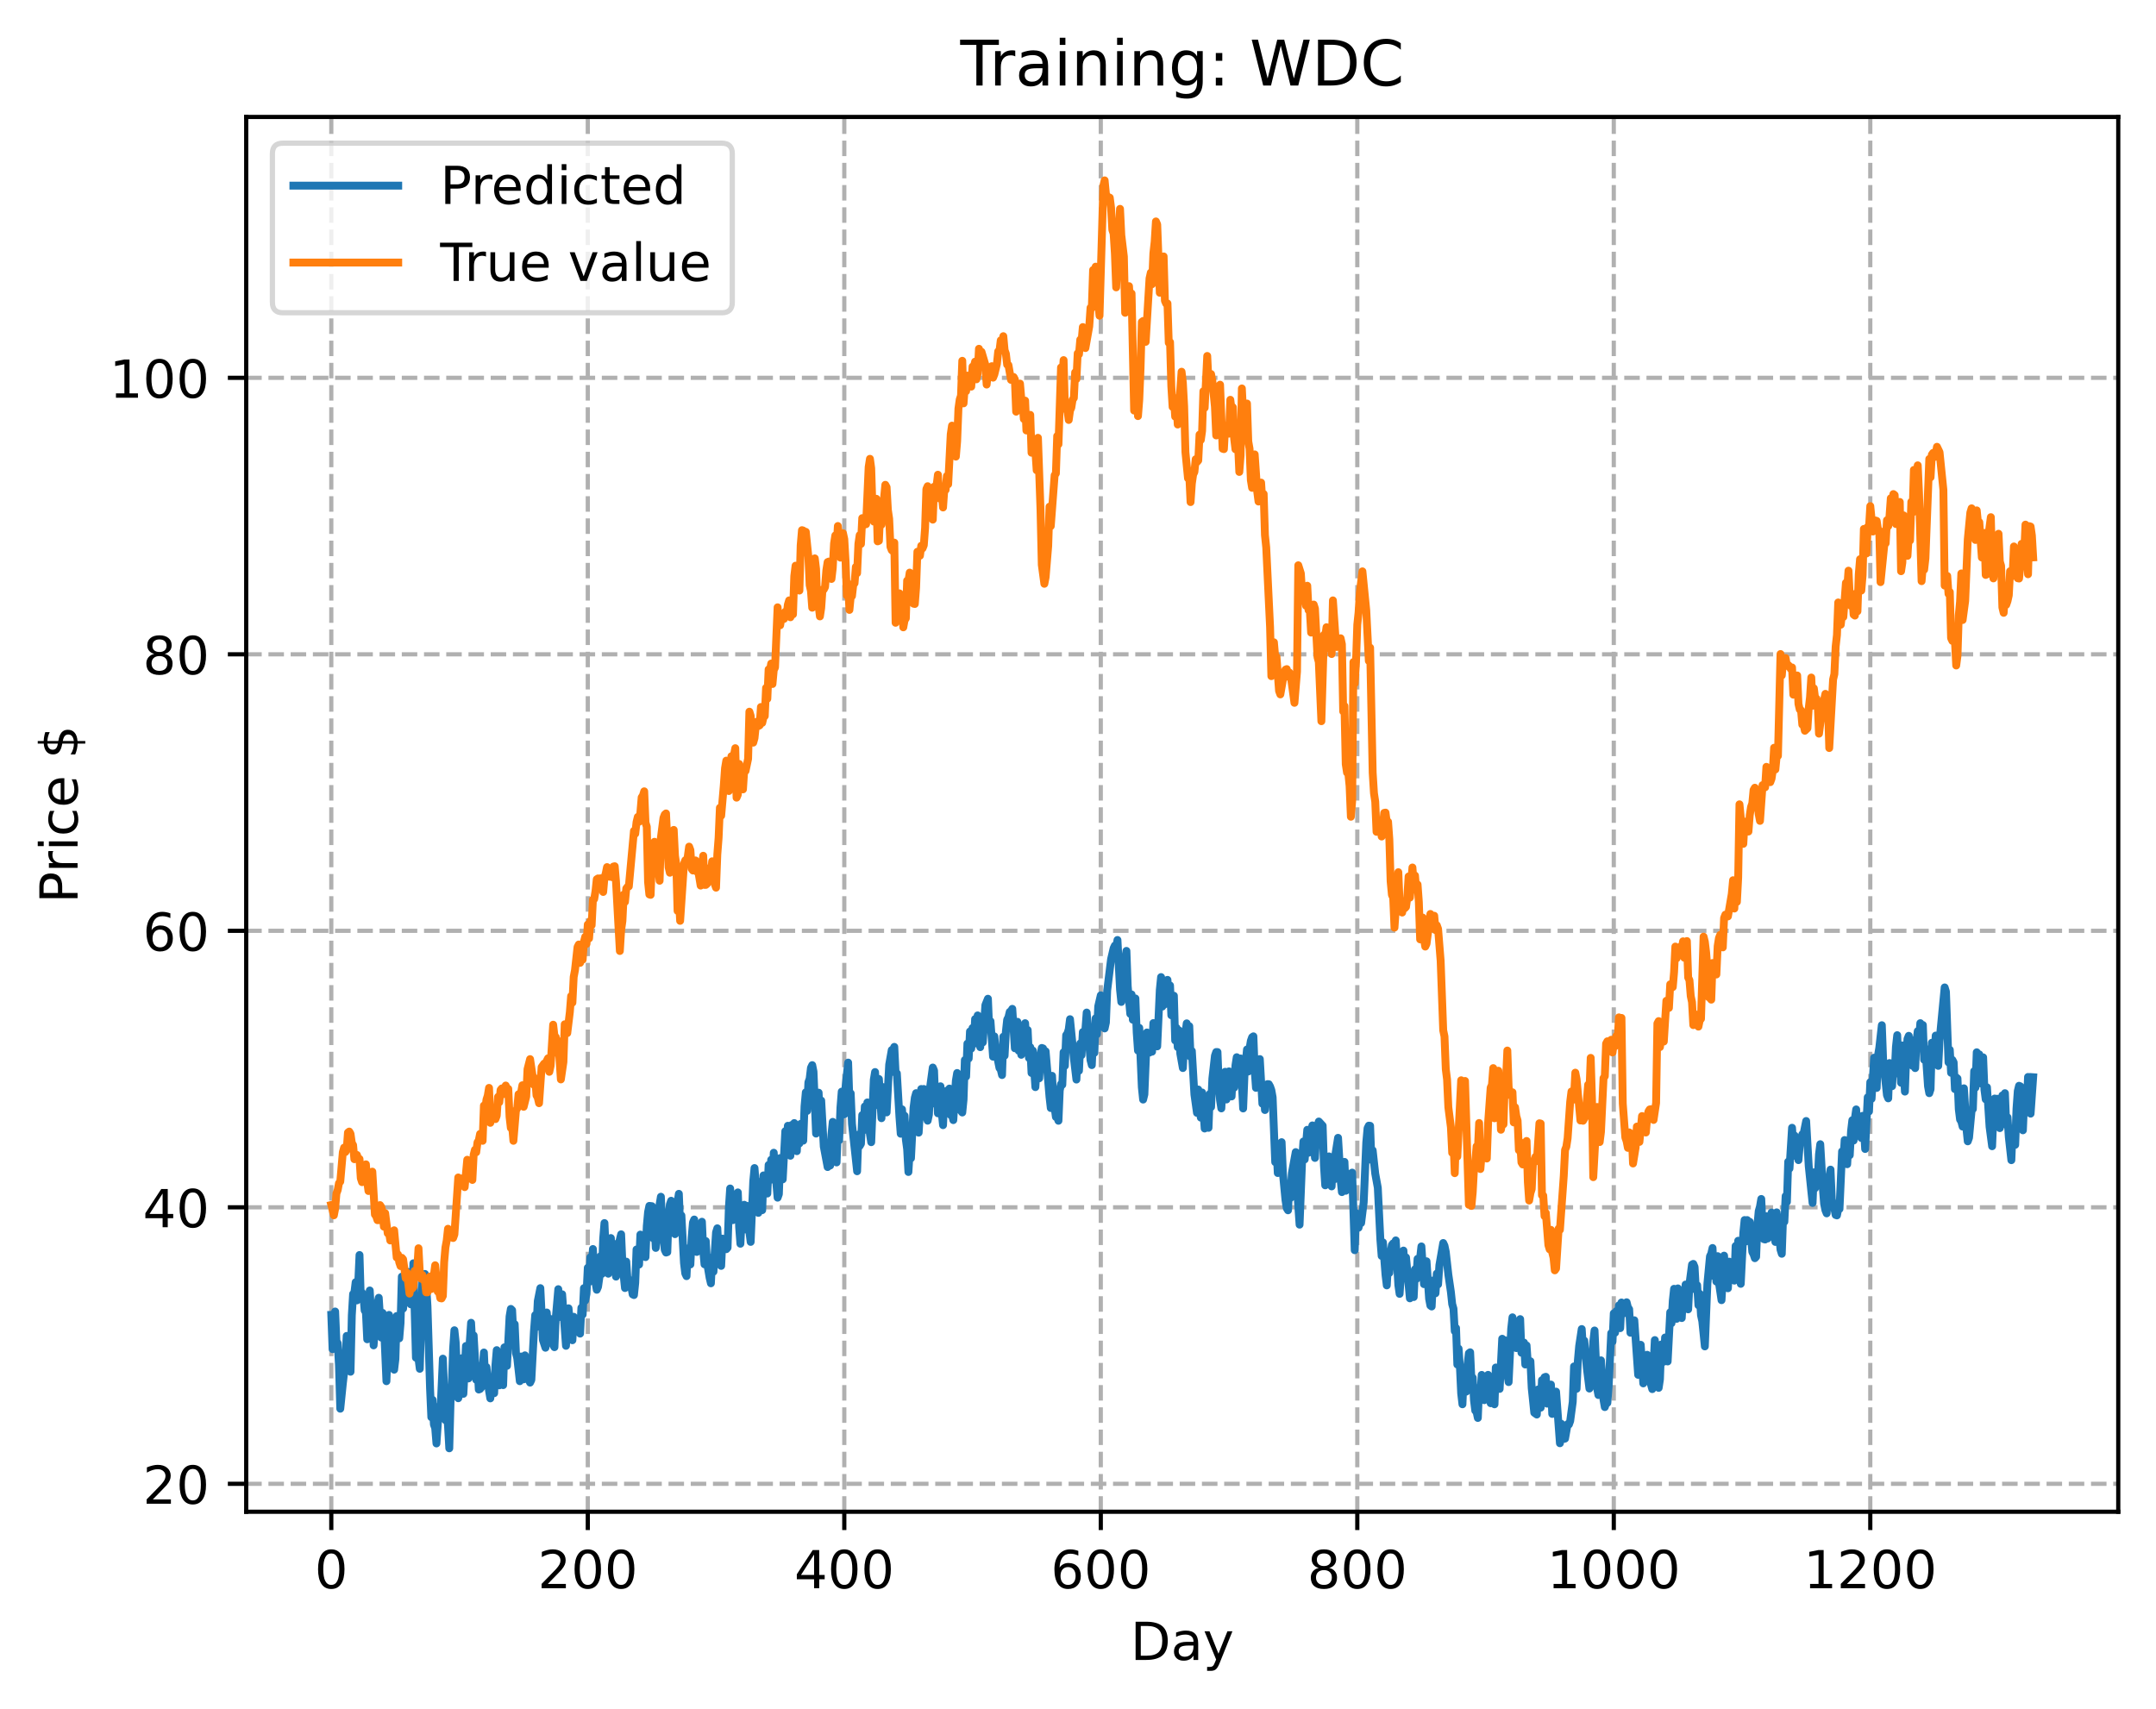<?xml version="1.0" encoding="utf-8" standalone="no"?>
<!DOCTYPE svg PUBLIC "-//W3C//DTD SVG 1.1//EN"
  "http://www.w3.org/Graphics/SVG/1.1/DTD/svg11.dtd">
<!-- Created with matplotlib (https://matplotlib.org/) -->
<svg height="325.986pt" version="1.1" viewBox="0 0 411.286 325.986" width="411.286pt" xmlns="http://www.w3.org/2000/svg" xmlns:xlink="http://www.w3.org/1999/xlink">
 <defs>
  <style type="text/css">
*{stroke-linecap:butt;stroke-linejoin:round;}
  </style>
 </defs>
 <g id="figure_1">
  <g id="patch_1">
   <path d="M 0 325.986 
L 411.286 325.986 
L 411.286 0 
L 0 0 
z
" style="fill:#ffffff;"/>
  </g>
  <g id="axes_1">
   <g id="patch_2">
    <path d="M 46.966 288.43 
L 404.086 288.43 
L 404.086 22.318 
L 46.966 22.318 
z
" style="fill:#ffffff;"/>
   </g>
   <g id="matplotlib.axis_1">
    <g id="xtick_1">
     <g id="line2d_1">
      <path clip-path="url(#pe2903bb509)" d="M 63.198 288.43 
L 63.198 22.318 
" style="fill:none;stroke:#b0b0b0;stroke-dasharray:2.96,1.28;stroke-dashoffset:0;stroke-width:0.8;"/>
     </g>
     <g id="line2d_2">
      <defs>
       <path d="M 0 0 
L 0 3.5 
" id="mcf45853dbe" style="stroke:#000000;stroke-width:0.8;"/>
      </defs>
      <g>
       <use style="stroke:#000000;stroke-width:0.8;" x="63.198" xlink:href="#mcf45853dbe" y="288.43"/>
      </g>
     </g>
     <g id="text_1">
      <!-- 0 -->
      <defs>
       <path d="M 31.781 66.406 
Q 24.172 66.406 20.328 58.906 
Q 16.5 51.422 16.5 36.375 
Q 16.5 21.391 20.328 13.891 
Q 24.172 6.391 31.781 6.391 
Q 39.453 6.391 43.281 13.891 
Q 47.125 21.391 47.125 36.375 
Q 47.125 51.422 43.281 58.906 
Q 39.453 66.406 31.781 66.406 
z
M 31.781 74.219 
Q 44.047 74.219 50.516 64.516 
Q 56.984 54.828 56.984 36.375 
Q 56.984 17.969 50.516 8.266 
Q 44.047 -1.422 31.781 -1.422 
Q 19.531 -1.422 13.062 8.266 
Q 6.594 17.969 6.594 36.375 
Q 6.594 54.828 13.062 64.516 
Q 19.531 74.219 31.781 74.219 
z
" id="DejaVuSans-48"/>
      </defs>
      <g transform="translate(60.017 303.029)scale(0.1 -0.1)">
       <use xlink:href="#DejaVuSans-48"/>
      </g>
     </g>
    </g>
    <g id="xtick_2">
     <g id="line2d_3">
      <path clip-path="url(#pe2903bb509)" d="M 112.129 288.43 
L 112.129 22.318 
" style="fill:none;stroke:#b0b0b0;stroke-dasharray:2.96,1.28;stroke-dashoffset:0;stroke-width:0.8;"/>
     </g>
     <g id="line2d_4">
      <g>
       <use style="stroke:#000000;stroke-width:0.8;" x="112.129" xlink:href="#mcf45853dbe" y="288.43"/>
      </g>
     </g>
     <g id="text_2">
      <!-- 200 -->
      <defs>
       <path d="M 19.188 8.297 
L 53.609 8.297 
L 53.609 0 
L 7.328 0 
L 7.328 8.297 
Q 12.938 14.109 22.625 23.891 
Q 32.328 33.688 34.812 36.531 
Q 39.547 41.844 41.422 45.531 
Q 43.312 49.219 43.312 52.781 
Q 43.312 58.594 39.234 62.25 
Q 35.156 65.922 28.609 65.922 
Q 23.969 65.922 18.812 64.312 
Q 13.672 62.703 7.812 59.422 
L 7.812 69.391 
Q 13.766 71.781 18.938 73 
Q 24.125 74.219 28.422 74.219 
Q 39.75 74.219 46.484 68.547 
Q 53.219 62.891 53.219 53.422 
Q 53.219 48.922 51.531 44.891 
Q 49.859 40.875 45.406 35.406 
Q 44.188 33.984 37.641 27.219 
Q 31.109 20.453 19.188 8.297 
z
" id="DejaVuSans-50"/>
      </defs>
      <g transform="translate(102.585 303.029)scale(0.1 -0.1)">
       <use xlink:href="#DejaVuSans-50"/>
       <use x="63.623" xlink:href="#DejaVuSans-48"/>
       <use x="127.246" xlink:href="#DejaVuSans-48"/>
      </g>
     </g>
    </g>
    <g id="xtick_3">
     <g id="line2d_5">
      <path clip-path="url(#pe2903bb509)" d="M 161.06 288.43 
L 161.06 22.318 
" style="fill:none;stroke:#b0b0b0;stroke-dasharray:2.96,1.28;stroke-dashoffset:0;stroke-width:0.8;"/>
     </g>
     <g id="line2d_6">
      <g>
       <use style="stroke:#000000;stroke-width:0.8;" x="161.06" xlink:href="#mcf45853dbe" y="288.43"/>
      </g>
     </g>
     <g id="text_3">
      <!-- 400 -->
      <defs>
       <path d="M 37.797 64.312 
L 12.891 25.391 
L 37.797 25.391 
z
M 35.203 72.906 
L 47.609 72.906 
L 47.609 25.391 
L 58.016 25.391 
L 58.016 17.188 
L 47.609 17.188 
L 47.609 0 
L 37.797 0 
L 37.797 17.188 
L 4.891 17.188 
L 4.891 26.703 
z
" id="DejaVuSans-52"/>
      </defs>
      <g transform="translate(151.516 303.029)scale(0.1 -0.1)">
       <use xlink:href="#DejaVuSans-52"/>
       <use x="63.623" xlink:href="#DejaVuSans-48"/>
       <use x="127.246" xlink:href="#DejaVuSans-48"/>
      </g>
     </g>
    </g>
    <g id="xtick_4">
     <g id="line2d_7">
      <path clip-path="url(#pe2903bb509)" d="M 209.99 288.43 
L 209.99 22.318 
" style="fill:none;stroke:#b0b0b0;stroke-dasharray:2.96,1.28;stroke-dashoffset:0;stroke-width:0.8;"/>
     </g>
     <g id="line2d_8">
      <g>
       <use style="stroke:#000000;stroke-width:0.8;" x="209.99" xlink:href="#mcf45853dbe" y="288.43"/>
      </g>
     </g>
     <g id="text_4">
      <!-- 600 -->
      <defs>
       <path d="M 33.016 40.375 
Q 26.375 40.375 22.484 35.828 
Q 18.609 31.297 18.609 23.391 
Q 18.609 15.531 22.484 10.953 
Q 26.375 6.391 33.016 6.391 
Q 39.656 6.391 43.531 10.953 
Q 47.406 15.531 47.406 23.391 
Q 47.406 31.297 43.531 35.828 
Q 39.656 40.375 33.016 40.375 
z
M 52.594 71.297 
L 52.594 62.312 
Q 48.875 64.062 45.094 64.984 
Q 41.312 65.922 37.594 65.922 
Q 27.828 65.922 22.672 59.328 
Q 17.531 52.734 16.797 39.406 
Q 19.672 43.656 24.016 45.922 
Q 28.375 48.188 33.594 48.188 
Q 44.578 48.188 50.953 41.516 
Q 57.328 34.859 57.328 23.391 
Q 57.328 12.156 50.688 5.359 
Q 44.047 -1.422 33.016 -1.422 
Q 20.359 -1.422 13.672 8.266 
Q 6.984 17.969 6.984 36.375 
Q 6.984 53.656 15.188 63.938 
Q 23.391 74.219 37.203 74.219 
Q 40.922 74.219 44.703 73.484 
Q 48.484 72.75 52.594 71.297 
z
" id="DejaVuSans-54"/>
      </defs>
      <g transform="translate(200.446 303.029)scale(0.1 -0.1)">
       <use xlink:href="#DejaVuSans-54"/>
       <use x="63.623" xlink:href="#DejaVuSans-48"/>
       <use x="127.246" xlink:href="#DejaVuSans-48"/>
      </g>
     </g>
    </g>
    <g id="xtick_5">
     <g id="line2d_9">
      <path clip-path="url(#pe2903bb509)" d="M 258.921 288.43 
L 258.921 22.318 
" style="fill:none;stroke:#b0b0b0;stroke-dasharray:2.96,1.28;stroke-dashoffset:0;stroke-width:0.8;"/>
     </g>
     <g id="line2d_10">
      <g>
       <use style="stroke:#000000;stroke-width:0.8;" x="258.921" xlink:href="#mcf45853dbe" y="288.43"/>
      </g>
     </g>
     <g id="text_5">
      <!-- 800 -->
      <defs>
       <path d="M 31.781 34.625 
Q 24.75 34.625 20.719 30.859 
Q 16.703 27.094 16.703 20.516 
Q 16.703 13.922 20.719 10.156 
Q 24.75 6.391 31.781 6.391 
Q 38.812 6.391 42.859 10.172 
Q 46.922 13.969 46.922 20.516 
Q 46.922 27.094 42.891 30.859 
Q 38.875 34.625 31.781 34.625 
z
M 21.922 38.812 
Q 15.578 40.375 12.031 44.719 
Q 8.5 49.078 8.5 55.328 
Q 8.5 64.062 14.719 69.141 
Q 20.953 74.219 31.781 74.219 
Q 42.672 74.219 48.875 69.141 
Q 55.078 64.062 55.078 55.328 
Q 55.078 49.078 51.531 44.719 
Q 48 40.375 41.703 38.812 
Q 48.828 37.156 52.797 32.312 
Q 56.781 27.484 56.781 20.516 
Q 56.781 9.906 50.312 4.234 
Q 43.844 -1.422 31.781 -1.422 
Q 19.734 -1.422 13.25 4.234 
Q 6.781 9.906 6.781 20.516 
Q 6.781 27.484 10.781 32.312 
Q 14.797 37.156 21.922 38.812 
z
M 18.312 54.391 
Q 18.312 48.734 21.844 45.562 
Q 25.391 42.391 31.781 42.391 
Q 38.141 42.391 41.719 45.562 
Q 45.312 48.734 45.312 54.391 
Q 45.312 60.062 41.719 63.234 
Q 38.141 66.406 31.781 66.406 
Q 25.391 66.406 21.844 63.234 
Q 18.312 60.062 18.312 54.391 
z
" id="DejaVuSans-56"/>
      </defs>
      <g transform="translate(249.377 303.029)scale(0.1 -0.1)">
       <use xlink:href="#DejaVuSans-56"/>
       <use x="63.623" xlink:href="#DejaVuSans-48"/>
       <use x="127.246" xlink:href="#DejaVuSans-48"/>
      </g>
     </g>
    </g>
    <g id="xtick_6">
     <g id="line2d_11">
      <path clip-path="url(#pe2903bb509)" d="M 307.851 288.43 
L 307.851 22.318 
" style="fill:none;stroke:#b0b0b0;stroke-dasharray:2.96,1.28;stroke-dashoffset:0;stroke-width:0.8;"/>
     </g>
     <g id="line2d_12">
      <g>
       <use style="stroke:#000000;stroke-width:0.8;" x="307.851" xlink:href="#mcf45853dbe" y="288.43"/>
      </g>
     </g>
     <g id="text_6">
      <!-- 1000 -->
      <defs>
       <path d="M 12.406 8.297 
L 28.516 8.297 
L 28.516 63.922 
L 10.984 60.406 
L 10.984 69.391 
L 28.422 72.906 
L 38.281 72.906 
L 38.281 8.297 
L 54.391 8.297 
L 54.391 0 
L 12.406 0 
z
" id="DejaVuSans-49"/>
      </defs>
      <g transform="translate(295.126 303.029)scale(0.1 -0.1)">
       <use xlink:href="#DejaVuSans-49"/>
       <use x="63.623" xlink:href="#DejaVuSans-48"/>
       <use x="127.246" xlink:href="#DejaVuSans-48"/>
       <use x="190.869" xlink:href="#DejaVuSans-48"/>
      </g>
     </g>
    </g>
    <g id="xtick_7">
     <g id="line2d_13">
      <path clip-path="url(#pe2903bb509)" d="M 356.782 288.43 
L 356.782 22.318 
" style="fill:none;stroke:#b0b0b0;stroke-dasharray:2.96,1.28;stroke-dashoffset:0;stroke-width:0.8;"/>
     </g>
     <g id="line2d_14">
      <g>
       <use style="stroke:#000000;stroke-width:0.8;" x="356.782" xlink:href="#mcf45853dbe" y="288.43"/>
      </g>
     </g>
     <g id="text_7">
      <!-- 1200 -->
      <g transform="translate(344.057 303.029)scale(0.1 -0.1)">
       <use xlink:href="#DejaVuSans-49"/>
       <use x="63.623" xlink:href="#DejaVuSans-50"/>
       <use x="127.246" xlink:href="#DejaVuSans-48"/>
       <use x="190.869" xlink:href="#DejaVuSans-48"/>
      </g>
     </g>
    </g>
    <g id="text_8">
     <!-- Day -->
     <defs>
      <path d="M 19.672 64.797 
L 19.672 8.109 
L 31.594 8.109 
Q 46.688 8.109 53.688 14.938 
Q 60.688 21.781 60.688 36.531 
Q 60.688 51.172 53.688 57.984 
Q 46.688 64.797 31.594 64.797 
z
M 9.812 72.906 
L 30.078 72.906 
Q 51.266 72.906 61.172 64.094 
Q 71.094 55.281 71.094 36.531 
Q 71.094 17.672 61.125 8.828 
Q 51.172 0 30.078 0 
L 9.812 0 
z
" id="DejaVuSans-68"/>
      <path d="M 34.281 27.484 
Q 23.391 27.484 19.188 25 
Q 14.984 22.516 14.984 16.5 
Q 14.984 11.719 18.141 8.906 
Q 21.297 6.109 26.703 6.109 
Q 34.188 6.109 38.703 11.406 
Q 43.219 16.703 43.219 25.484 
L 43.219 27.484 
z
M 52.203 31.203 
L 52.203 0 
L 43.219 0 
L 43.219 8.297 
Q 40.141 3.328 35.547 0.953 
Q 30.953 -1.422 24.312 -1.422 
Q 15.922 -1.422 10.953 3.297 
Q 6 8.016 6 15.922 
Q 6 25.141 12.172 29.828 
Q 18.359 34.516 30.609 34.516 
L 43.219 34.516 
L 43.219 35.406 
Q 43.219 41.609 39.141 45 
Q 35.062 48.391 27.688 48.391 
Q 23 48.391 18.547 47.266 
Q 14.109 46.141 10.016 43.891 
L 10.016 52.203 
Q 14.938 54.109 19.578 55.047 
Q 24.219 56 28.609 56 
Q 40.484 56 46.344 49.844 
Q 52.203 43.703 52.203 31.203 
z
" id="DejaVuSans-97"/>
      <path d="M 32.172 -5.078 
Q 28.375 -14.844 24.75 -17.812 
Q 21.141 -20.797 15.094 -20.797 
L 7.906 -20.797 
L 7.906 -13.281 
L 13.188 -13.281 
Q 16.891 -13.281 18.938 -11.516 
Q 21 -9.766 23.484 -3.219 
L 25.094 0.875 
L 2.984 54.688 
L 12.5 54.688 
L 29.594 11.922 
L 46.688 54.688 
L 56.203 54.688 
z
" id="DejaVuSans-121"/>
     </defs>
     <g transform="translate(215.652 316.707)scale(0.1 -0.1)">
      <use xlink:href="#DejaVuSans-68"/>
      <use x="77.002" xlink:href="#DejaVuSans-97"/>
      <use x="138.281" xlink:href="#DejaVuSans-121"/>
     </g>
    </g>
   </g>
   <g id="matplotlib.axis_2">
    <g id="ytick_1">
     <g id="line2d_15">
      <path clip-path="url(#pe2903bb509)" d="M 46.966 283.106 
L 404.086 283.106 
" style="fill:none;stroke:#b0b0b0;stroke-dasharray:2.96,1.28;stroke-dashoffset:0;stroke-width:0.8;"/>
     </g>
     <g id="line2d_16">
      <defs>
       <path d="M 0 0 
L -3.5 0 
" id="me9e91c813b" style="stroke:#000000;stroke-width:0.8;"/>
      </defs>
      <g>
       <use style="stroke:#000000;stroke-width:0.8;" x="46.966" xlink:href="#me9e91c813b" y="283.106"/>
      </g>
     </g>
     <g id="text_9">
      <!-- 20 -->
      <g transform="translate(27.241 286.905)scale(0.1 -0.1)">
       <use xlink:href="#DejaVuSans-50"/>
       <use x="63.623" xlink:href="#DejaVuSans-48"/>
      </g>
     </g>
    </g>
    <g id="ytick_2">
     <g id="line2d_17">
      <path clip-path="url(#pe2903bb509)" d="M 46.966 230.35 
L 404.086 230.35 
" style="fill:none;stroke:#b0b0b0;stroke-dasharray:2.96,1.28;stroke-dashoffset:0;stroke-width:0.8;"/>
     </g>
     <g id="line2d_18">
      <g>
       <use style="stroke:#000000;stroke-width:0.8;" x="46.966" xlink:href="#me9e91c813b" y="230.35"/>
      </g>
     </g>
     <g id="text_10">
      <!-- 40 -->
      <g transform="translate(27.241 234.149)scale(0.1 -0.1)">
       <use xlink:href="#DejaVuSans-52"/>
       <use x="63.623" xlink:href="#DejaVuSans-48"/>
      </g>
     </g>
    </g>
    <g id="ytick_3">
     <g id="line2d_19">
      <path clip-path="url(#pe2903bb509)" d="M 46.966 177.594 
L 404.086 177.594 
" style="fill:none;stroke:#b0b0b0;stroke-dasharray:2.96,1.28;stroke-dashoffset:0;stroke-width:0.8;"/>
     </g>
     <g id="line2d_20">
      <g>
       <use style="stroke:#000000;stroke-width:0.8;" x="46.966" xlink:href="#me9e91c813b" y="177.594"/>
      </g>
     </g>
     <g id="text_11">
      <!-- 60 -->
      <g transform="translate(27.241 181.393)scale(0.1 -0.1)">
       <use xlink:href="#DejaVuSans-54"/>
       <use x="63.623" xlink:href="#DejaVuSans-48"/>
      </g>
     </g>
    </g>
    <g id="ytick_4">
     <g id="line2d_21">
      <path clip-path="url(#pe2903bb509)" d="M 46.966 124.838 
L 404.086 124.838 
" style="fill:none;stroke:#b0b0b0;stroke-dasharray:2.96,1.28;stroke-dashoffset:0;stroke-width:0.8;"/>
     </g>
     <g id="line2d_22">
      <g>
       <use style="stroke:#000000;stroke-width:0.8;" x="46.966" xlink:href="#me9e91c813b" y="124.838"/>
      </g>
     </g>
     <g id="text_12">
      <!-- 80 -->
      <g transform="translate(27.241 128.637)scale(0.1 -0.1)">
       <use xlink:href="#DejaVuSans-56"/>
       <use x="63.623" xlink:href="#DejaVuSans-48"/>
      </g>
     </g>
    </g>
    <g id="ytick_5">
     <g id="line2d_23">
      <path clip-path="url(#pe2903bb509)" d="M 46.966 72.082 
L 404.086 72.082 
" style="fill:none;stroke:#b0b0b0;stroke-dasharray:2.96,1.28;stroke-dashoffset:0;stroke-width:0.8;"/>
     </g>
     <g id="line2d_24">
      <g>
       <use style="stroke:#000000;stroke-width:0.8;" x="46.966" xlink:href="#me9e91c813b" y="72.082"/>
      </g>
     </g>
     <g id="text_13">
      <!-- 100 -->
      <g transform="translate(20.878 75.881)scale(0.1 -0.1)">
       <use xlink:href="#DejaVuSans-49"/>
       <use x="63.623" xlink:href="#DejaVuSans-48"/>
       <use x="127.246" xlink:href="#DejaVuSans-48"/>
      </g>
     </g>
    </g>
    <g id="text_14">
     <!-- Price $ -->
     <defs>
      <path d="M 19.672 64.797 
L 19.672 37.406 
L 32.078 37.406 
Q 38.969 37.406 42.719 40.969 
Q 46.484 44.531 46.484 51.125 
Q 46.484 57.672 42.719 61.234 
Q 38.969 64.797 32.078 64.797 
z
M 9.812 72.906 
L 32.078 72.906 
Q 44.344 72.906 50.609 67.359 
Q 56.891 61.812 56.891 51.125 
Q 56.891 40.328 50.609 34.812 
Q 44.344 29.297 32.078 29.297 
L 19.672 29.297 
L 19.672 0 
L 9.812 0 
z
" id="DejaVuSans-80"/>
      <path d="M 41.109 46.297 
Q 39.594 47.172 37.812 47.578 
Q 36.031 48 33.891 48 
Q 26.266 48 22.188 43.047 
Q 18.109 38.094 18.109 28.812 
L 18.109 0 
L 9.078 0 
L 9.078 54.688 
L 18.109 54.688 
L 18.109 46.188 
Q 20.953 51.172 25.484 53.578 
Q 30.031 56 36.531 56 
Q 37.453 56 38.578 55.875 
Q 39.703 55.766 41.062 55.516 
z
" id="DejaVuSans-114"/>
      <path d="M 9.422 54.688 
L 18.406 54.688 
L 18.406 0 
L 9.422 0 
z
M 9.422 75.984 
L 18.406 75.984 
L 18.406 64.594 
L 9.422 64.594 
z
" id="DejaVuSans-105"/>
      <path d="M 48.781 52.594 
L 48.781 44.188 
Q 44.969 46.297 41.141 47.344 
Q 37.312 48.391 33.406 48.391 
Q 24.656 48.391 19.812 42.844 
Q 14.984 37.312 14.984 27.297 
Q 14.984 17.281 19.812 11.734 
Q 24.656 6.203 33.406 6.203 
Q 37.312 6.203 41.141 7.25 
Q 44.969 8.297 48.781 10.406 
L 48.781 2.094 
Q 45.016 0.344 40.984 -0.531 
Q 36.969 -1.422 32.422 -1.422 
Q 20.062 -1.422 12.781 6.344 
Q 5.516 14.109 5.516 27.297 
Q 5.516 40.672 12.859 48.328 
Q 20.219 56 33.016 56 
Q 37.156 56 41.109 55.141 
Q 45.062 54.297 48.781 52.594 
z
" id="DejaVuSans-99"/>
      <path d="M 56.203 29.594 
L 56.203 25.203 
L 14.891 25.203 
Q 15.484 15.922 20.484 11.062 
Q 25.484 6.203 34.422 6.203 
Q 39.594 6.203 44.453 7.469 
Q 49.312 8.734 54.109 11.281 
L 54.109 2.781 
Q 49.266 0.734 44.188 -0.344 
Q 39.109 -1.422 33.891 -1.422 
Q 20.797 -1.422 13.156 6.188 
Q 5.516 13.812 5.516 26.812 
Q 5.516 40.234 12.766 48.109 
Q 20.016 56 32.328 56 
Q 43.359 56 49.781 48.891 
Q 56.203 41.797 56.203 29.594 
z
M 47.219 32.234 
Q 47.125 39.594 43.094 43.984 
Q 39.062 48.391 32.422 48.391 
Q 24.906 48.391 20.391 44.141 
Q 15.875 39.891 15.188 32.172 
z
" id="DejaVuSans-101"/>
      <path id="DejaVuSans-32"/>
      <path d="M 33.797 -14.703 
L 28.906 -14.703 
L 28.859 0 
Q 23.734 0.094 18.609 1.188 
Q 13.484 2.297 8.297 4.5 
L 8.297 13.281 
Q 13.281 10.156 18.375 8.562 
Q 23.484 6.984 28.906 6.938 
L 28.906 29.203 
Q 18.109 30.953 13.203 35.156 
Q 8.297 39.359 8.297 46.688 
Q 8.297 54.641 13.625 59.219 
Q 18.953 63.812 28.906 64.5 
L 28.906 75.984 
L 33.797 75.984 
L 33.797 64.656 
Q 38.328 64.453 42.578 63.688 
Q 46.828 62.938 50.875 61.625 
L 50.875 53.078 
Q 46.828 55.125 42.547 56.25 
Q 38.281 57.375 33.797 57.562 
L 33.797 36.719 
Q 44.875 35.016 50.094 30.609 
Q 55.328 26.219 55.328 18.609 
Q 55.328 10.359 49.781 5.594 
Q 44.234 0.828 33.797 0.094 
z
M 28.906 37.594 
L 28.906 57.625 
Q 23.25 56.984 20.266 54.391 
Q 17.281 51.812 17.281 47.516 
Q 17.281 43.312 20.031 40.969 
Q 22.797 38.625 28.906 37.594 
z
M 33.797 28.219 
L 33.797 7.078 
Q 39.984 7.906 43.141 10.594 
Q 46.297 13.281 46.297 17.672 
Q 46.297 21.969 43.281 24.5 
Q 40.281 27.047 33.797 28.219 
z
" id="DejaVuSans-36"/>
     </defs>
     <g transform="translate(14.798 172.342)rotate(-90)scale(0.1 -0.1)">
      <use xlink:href="#DejaVuSans-80"/>
      <use x="58.553" xlink:href="#DejaVuSans-114"/>
      <use x="99.666" xlink:href="#DejaVuSans-105"/>
      <use x="127.449" xlink:href="#DejaVuSans-99"/>
      <use x="182.43" xlink:href="#DejaVuSans-101"/>
      <use x="243.953" xlink:href="#DejaVuSans-32"/>
      <use x="275.74" xlink:href="#DejaVuSans-36"/>
     </g>
    </g>
   </g>
   <g id="line2d_25">
    <path clip-path="url(#pe2903bb509)" d="M 63.198 250.871 
L 63.443 257.412 
L 63.688 252.058 
L 63.932 250.223 
L 64.177 255.893 
L 64.422 256.288 
L 64.666 260.541 
L 64.911 268.777 
L 65.4 263.979 
L 65.89 259.71 
L 66.134 254.881 
L 66.379 255.221 
L 66.623 260.511 
L 66.868 261.725 
L 67.113 250.957 
L 67.357 246.883 
L 67.602 246.645 
L 67.847 244.63 
L 68.091 248.109 
L 68.336 244.787 
L 68.581 239.445 
L 68.825 247.7 
L 69.07 246.637 
L 69.315 247.122 
L 69.559 250.023 
L 69.804 250.41 
L 70.049 255.529 
L 70.538 246.212 
L 70.783 250.74 
L 71.027 249.813 
L 71.272 256.692 
L 71.761 249.8 
L 72.251 247.603 
L 72.74 255.204 
L 72.984 250.488 
L 73.229 252.426 
L 73.718 263.528 
L 74.208 250.873 
L 74.452 253.367 
L 74.697 253.637 
L 74.942 260.258 
L 75.186 261.332 
L 75.431 259.289 
L 75.676 251.087 
L 76.165 255.35 
L 76.41 252.434 
L 76.654 243.571 
L 76.899 249.671 
L 77.388 244.018 
L 77.633 242.624 
L 77.878 243.697 
L 78.122 243.91 
L 78.367 248.863 
L 78.611 248.519 
L 78.856 241.028 
L 79.345 259.045 
L 79.59 254.948 
L 79.835 259.243 
L 80.079 261.162 
L 80.569 244.627 
L 80.813 252.368 
L 81.058 243.059 
L 81.303 245.193 
L 81.547 249.213 
L 82.037 264.875 
L 82.281 270.395 
L 82.526 267.082 
L 82.771 271.788 
L 83.015 272.45 
L 83.26 275.404 
L 83.749 268.33 
L 83.994 270.086 
L 84.483 259.222 
L 84.972 270.957 
L 85.217 269.785 
L 85.462 272.015 
L 85.706 276.334 
L 85.951 267.284 
L 86.196 264.057 
L 86.44 257.283 
L 86.685 253.802 
L 86.93 256.107 
L 87.419 266.777 
L 87.664 265.97 
L 87.908 263.971 
L 88.153 259.128 
L 88.398 265.936 
L 88.887 256.801 
L 89.132 258.95 
L 89.376 262.998 
L 89.621 255.928 
L 89.866 252.375 
L 90.11 256.838 
L 90.355 254.786 
L 90.844 263.257 
L 91.089 260.575 
L 91.333 265.116 
L 91.578 265.018 
L 91.823 264.72 
L 92.312 258.047 
L 92.557 263.348 
L 92.801 260.83 
L 93.291 265.375 
L 93.535 266.806 
L 93.78 263.341 
L 94.269 265.82 
L 94.514 260.433 
L 94.759 257.594 
L 95.248 264.318 
L 95.493 259.849 
L 95.737 262.797 
L 95.982 264.277 
L 96.227 257.063 
L 96.716 260.598 
L 97.205 251.188 
L 97.45 249.73 
L 97.694 249.975 
L 97.939 254.749 
L 98.184 252.648 
L 98.428 258.185 
L 98.673 259.132 
L 99.162 263.525 
L 99.407 258.81 
L 99.896 263.166 
L 100.141 258.587 
L 100.63 263.057 
L 100.875 263.32 
L 101.12 263.795 
L 101.364 263.286 
L 101.854 254.061 
L 102.098 250.913 
L 102.343 253.17 
L 102.587 248.238 
L 103.077 245.767 
L 103.566 255.674 
L 104.055 257.143 
L 104.3 250.415 
L 104.789 255.871 
L 105.034 251.663 
L 105.523 256.639 
L 105.768 257.036 
L 106.013 251.576 
L 106.502 245.966 
L 106.747 251.275 
L 106.991 247.456 
L 107.236 246.937 
L 107.97 256.777 
L 108.215 252.002 
L 108.459 249.615 
L 108.948 254.883 
L 109.193 255.711 
L 109.438 251.232 
L 109.682 252.994 
L 109.927 253.683 
L 110.172 252.907 
L 110.661 254.449 
L 110.906 249.517 
L 111.15 250.811 
L 111.395 245.769 
L 111.64 248.141 
L 111.884 246.868 
L 112.129 241.879 
L 112.374 244.593 
L 112.618 239.873 
L 112.863 241.882 
L 113.108 238.304 
L 113.352 243.288 
L 113.842 246.084 
L 114.086 245.51 
L 114.331 243.787 
L 114.575 239.662 
L 114.82 243.056 
L 115.065 236.315 
L 115.309 233.35 
L 115.554 238.75 
L 116.043 243.017 
L 116.533 236.213 
L 116.777 240.59 
L 117.022 237.277 
L 117.267 241.383 
L 117.511 243.574 
L 118.001 237.475 
L 118.49 235.495 
L 118.735 241.112 
L 119.224 245.753 
L 119.469 240.706 
L 119.713 244.275 
L 119.958 245.517 
L 120.203 244.246 
L 120.692 246.967 
L 120.936 247.09 
L 121.181 244.756 
L 121.426 238.391 
L 121.67 240.292 
L 121.915 241.273 
L 122.16 235.549 
L 122.404 237.905 
L 122.894 239.45 
L 123.138 239.855 
L 123.383 233.93 
L 123.628 231.245 
L 123.872 230.076 
L 124.362 230.132 
L 124.606 236.27 
L 124.851 233.33 
L 125.096 238.097 
L 125.585 231.295 
L 126.074 228.329 
L 126.319 233.826 
L 126.808 238.472 
L 127.053 238.981 
L 127.297 238.901 
L 127.542 231.906 
L 127.787 229.796 
L 128.031 229.096 
L 128.276 231.311 
L 128.521 234.726 
L 128.765 235.471 
L 129.01 230.943 
L 129.499 227.772 
L 129.744 233.714 
L 129.989 231.903 
L 130.478 240.964 
L 130.723 242.975 
L 130.967 243.486 
L 131.212 238.189 
L 131.457 240.888 
L 131.701 241.252 
L 131.946 236.055 
L 132.191 233.239 
L 132.435 232.674 
L 132.68 237.541 
L 132.924 238.866 
L 133.169 234.776 
L 133.414 238.503 
L 133.658 234.93 
L 133.903 233.1 
L 134.148 238.544 
L 134.392 241.23 
L 134.637 236.784 
L 134.882 240.91 
L 135.371 243.817 
L 135.616 244.851 
L 135.86 239.904 
L 136.105 242.636 
L 136.594 235.122 
L 136.839 234.35 
L 137.084 238.8 
L 137.573 241.527 
L 137.818 236.316 
L 138.062 238.301 
L 138.307 238.208 
L 138.551 238.337 
L 138.796 238.052 
L 139.041 230.409 
L 139.285 226.752 
L 139.775 232.803 
L 140.019 228.26 
L 140.509 231.616 
L 140.753 227.505 
L 140.998 234.127 
L 141.243 237.299 
L 141.487 232.256 
L 141.732 234.425 
L 141.977 229.861 
L 142.221 234.57 
L 142.466 230.061 
L 142.711 233.127 
L 143.2 236.949 
L 143.689 225.426 
L 143.934 222.854 
L 144.423 229.207 
L 144.668 231.41 
L 144.912 225.503 
L 145.402 230.892 
L 145.646 224.261 
L 145.891 227.319 
L 146.136 227.7 
L 146.38 227.725 
L 146.625 222.262 
L 146.87 225.148 
L 147.114 221.278 
L 147.359 225.05 
L 147.604 219.933 
L 147.848 223.92 
L 148.093 225.697 
L 148.338 228.512 
L 148.582 227.829 
L 148.827 220.949 
L 149.316 225.015 
L 149.806 215.816 
L 150.05 218.967 
L 150.295 214.79 
L 150.784 220.512 
L 151.029 214.645 
L 151.273 218.072 
L 151.518 214.271 
L 151.763 217.778 
L 152.007 219.641 
L 152.252 214.725 
L 152.497 218.161 
L 152.741 214.427 
L 152.986 217.526 
L 153.231 217.634 
L 153.475 211.069 
L 153.72 208.399 
L 153.965 211.962 
L 154.209 206.502 
L 154.454 205.811 
L 154.699 203.731 
L 154.943 203.222 
L 155.188 204.464 
L 155.677 216.284 
L 155.922 211.209 
L 156.166 208.472 
L 156.411 214.435 
L 156.656 209.977 
L 157.145 218.748 
L 157.879 222.668 
L 158.124 222.413 
L 158.368 222.375 
L 158.613 216.463 
L 158.858 214.045 
L 159.102 218.491 
L 159.347 220.798 
L 159.592 221.786 
L 159.836 215.279 
L 160.081 217.563 
L 160.326 211.325 
L 160.57 208.274 
L 160.815 212.432 
L 161.06 212.622 
L 161.304 207.352 
L 161.794 202.734 
L 162.038 210.132 
L 162.283 208.599 
L 162.527 214.421 
L 163.506 223.471 
L 163.751 216.485 
L 163.995 218.647 
L 164.24 218.216 
L 164.485 212.746 
L 164.729 215.674 
L 164.974 211.102 
L 165.219 213.604 
L 165.463 210.338 
L 165.953 216.368 
L 166.197 217.924 
L 166.687 206.005 
L 166.931 204.537 
L 167.176 209.336 
L 167.421 210.854 
L 167.665 205.863 
L 168.154 213.349 
L 168.399 207.399 
L 168.644 210.726 
L 168.888 211.294 
L 169.133 212.247 
L 169.622 203.115 
L 170.112 200.336 
L 170.356 200.27 
L 170.601 199.736 
L 170.846 204.737 
L 171.09 204.784 
L 171.58 213.104 
L 171.824 216.313 
L 172.069 211.646 
L 172.314 214.53 
L 172.558 212.872 
L 172.803 217.415 
L 173.048 219.243 
L 173.292 223.61 
L 173.537 219.679 
L 173.782 220.993 
L 174.271 211.358 
L 174.515 209.432 
L 174.76 208.563 
L 175.249 216.105 
L 175.739 207.773 
L 175.983 210.82 
L 176.228 207.77 
L 176.473 211.586 
L 176.717 213.083 
L 176.962 213.824 
L 177.207 212.663 
L 177.451 207.254 
L 177.941 203.677 
L 178.185 204.248 
L 178.43 210.624 
L 178.675 207.722 
L 178.919 212.418 
L 179.164 211.894 
L 179.409 207.254 
L 179.653 212.303 
L 179.898 214.676 
L 180.142 209.143 
L 180.387 212.196 
L 180.632 208.091 
L 180.876 211.308 
L 181.121 207.689 
L 181.366 212.752 
L 181.61 212.666 
L 181.855 213.712 
L 182.344 206.182 
L 182.589 204.718 
L 182.834 208.559 
L 183.323 211.936 
L 183.568 212.259 
L 183.812 209.788 
L 184.057 202.245 
L 184.302 205.404 
L 184.546 199.109 
L 184.791 201.963 
L 185.036 196.792 
L 185.28 200.069 
L 185.525 196.131 
L 185.77 199.177 
L 186.014 194.423 
L 186.259 197.284 
L 186.503 193.733 
L 186.748 197.818 
L 186.993 199.795 
L 187.237 195.302 
L 187.482 198.888 
L 187.971 191.765 
L 188.461 190.552 
L 188.705 196.36 
L 188.95 194.837 
L 189.439 201.611 
L 189.684 197.725 
L 189.929 200.139 
L 190.663 203.772 
L 190.907 204.071 
L 191.152 205.114 
L 191.397 197.79 
L 191.641 201.42 
L 191.886 196.806 
L 192.13 194.542 
L 192.375 194.07 
L 192.62 193.056 
L 192.864 192.9 
L 193.109 192.482 
L 193.598 200.007 
L 193.843 196.535 
L 194.088 194.947 
L 194.332 200.479 
L 194.577 197.79 
L 194.822 201.254 
L 195.311 197.516 
L 195.556 195.215 
L 195.8 199.473 
L 196.045 196.521 
L 196.29 201.856 
L 196.534 199.789 
L 196.779 204.723 
L 197.024 200.442 
L 197.513 207.417 
L 197.758 203.62 
L 198.002 202.366 
L 198.247 205.735 
L 198.491 201.169 
L 198.736 199.943 
L 198.981 200.028 
L 199.225 201.409 
L 199.47 200.585 
L 200.204 209.256 
L 200.449 211.411 
L 200.693 205.255 
L 200.938 209.561 
L 201.427 213.115 
L 201.672 213.185 
L 201.917 213.837 
L 202.161 208.052 
L 202.406 206.823 
L 202.651 206.968 
L 202.895 200.752 
L 203.14 203.36 
L 203.385 197.502 
L 203.629 197.177 
L 203.874 196.392 
L 204.118 194.453 
L 204.852 201.894 
L 205.342 205.977 
L 205.586 200.23 
L 205.831 204.296 
L 206.076 199.077 
L 206.32 201.323 
L 206.565 196.9 
L 206.81 199.683 
L 207.299 193.184 
L 208.033 202.281 
L 208.278 203.22 
L 208.522 197.823 
L 208.767 200.88 
L 209.012 194.28 
L 209.256 197.341 
L 209.501 192.005 
L 209.99 189.896 
L 210.235 193.911 
L 210.479 195.908 
L 210.724 196.219 
L 210.969 195.094 
L 211.213 188.97 
L 211.947 183.027 
L 212.437 180.913 
L 212.681 180.404 
L 212.926 180.845 
L 213.171 179.342 
L 213.66 188.792 
L 213.905 191.167 
L 214.394 184.999 
L 214.883 181.425 
L 215.128 188.177 
L 215.617 193.445 
L 215.862 189.731 
L 216.106 194.563 
L 216.351 191.323 
L 216.596 190.496 
L 216.84 196.963 
L 217.085 200.445 
L 217.33 196.106 
L 217.819 207.435 
L 218.064 209.794 
L 218.308 208.798 
L 218.798 196.99 
L 219.287 200.828 
L 219.532 200.082 
L 219.776 200.654 
L 220.021 195.194 
L 220.266 198.153 
L 220.755 199.644 
L 221.244 188.872 
L 221.489 186.421 
L 221.734 192.047 
L 221.978 187.874 
L 222.223 191.604 
L 222.467 187.405 
L 222.712 186.95 
L 222.957 190.901 
L 223.201 188.019 
L 223.446 193.709 
L 223.691 189.955 
L 223.935 189.976 
L 224.18 198.514 
L 224.425 196.108 
L 224.669 199.79 
L 224.914 196.599 
L 225.159 201.023 
L 225.648 203.78 
L 225.893 198.954 
L 226.382 195.248 
L 226.627 196.185 
L 226.871 195.787 
L 227.116 201.635 
L 227.361 200.52 
L 227.85 208.831 
L 228.339 212.33 
L 228.584 207.872 
L 228.828 211.521 
L 229.073 213.242 
L 229.318 208.439 
L 229.807 215.312 
L 230.052 209.994 
L 230.296 213.867 
L 230.541 215.189 
L 230.786 208.709 
L 231.03 211.216 
L 231.275 205.766 
L 231.764 201.427 
L 232.009 200.721 
L 232.254 200.723 
L 232.498 207 
L 232.743 209.925 
L 232.988 211.477 
L 233.232 206.832 
L 233.477 205.144 
L 233.722 204.487 
L 233.966 209.776 
L 234.211 206.205 
L 234.455 204.41 
L 234.7 208.289 
L 234.945 209.193 
L 235.189 204.557 
L 235.434 207.522 
L 235.679 203.27 
L 235.923 201.709 
L 236.168 206.593 
L 236.413 202.847 
L 236.657 201.946 
L 237.147 211.489 
L 237.391 205.326 
L 237.881 200.231 
L 238.125 204.437 
L 238.37 200.046 
L 238.615 198.58 
L 238.859 197.901 
L 239.104 197.723 
L 239.349 204.193 
L 239.593 207.558 
L 239.838 204.141 
L 240.327 202.063 
L 240.816 210.582 
L 241.061 207.36 
L 241.306 211.789 
L 241.55 207.93 
L 241.795 206.842 
L 242.04 206.861 
L 242.284 207.299 
L 242.529 207.996 
L 242.774 209.373 
L 243.263 221.727 
L 243.508 218.905 
L 243.752 223.809 
L 243.997 220.381 
L 244.242 218.67 
L 244.486 217.918 
L 244.731 223.831 
L 245.22 228.951 
L 245.465 230.526 
L 245.709 230.919 
L 245.954 225.827 
L 246.199 228.548 
L 246.443 223.819 
L 247.177 219.813 
L 247.422 226.629 
L 247.911 233.658 
L 248.401 221.272 
L 248.645 217.79 
L 248.89 221.216 
L 249.379 215.556 
L 249.624 219.939 
L 249.869 216.912 
L 250.358 214.721 
L 250.847 220.928 
L 251.092 216.547 
L 251.337 214.733 
L 251.581 213.976 
L 252.315 214.773 
L 252.56 222.361 
L 252.804 226.157 
L 253.049 221.423 
L 253.294 224.429 
L 253.538 220.633 
L 254.028 226.359 
L 254.272 221.03 
L 254.517 225.025 
L 254.762 220.164 
L 255.251 217.088 
L 255.74 225.08 
L 255.985 227.448 
L 256.23 222.93 
L 256.474 221.675 
L 256.719 227.197 
L 256.964 224.048 
L 257.208 223.944 
L 257.453 224.486 
L 257.697 224.557 
L 257.942 223.728 
L 258.431 238.532 
L 258.676 231.444 
L 259.165 234.24 
L 259.41 233.088 
L 259.655 233.343 
L 260.144 229.399 
L 260.633 217.979 
L 260.878 215.255 
L 261.123 214.764 
L 261.367 214.796 
L 261.612 221.302 
L 261.857 219.473 
L 262.346 223.935 
L 262.835 226.616 
L 263.325 236.527 
L 263.569 239.628 
L 263.814 237.031 
L 264.303 243.227 
L 264.548 245.248 
L 264.792 240.959 
L 265.037 242.866 
L 265.282 239.064 
L 265.526 237.52 
L 265.771 237.223 
L 266.016 237.38 
L 266.26 236.659 
L 266.75 245.173 
L 266.994 246.866 
L 267.484 239.79 
L 267.728 238.6 
L 267.973 242.879 
L 268.218 239.906 
L 268.952 247.716 
L 269.196 243.024 
L 269.441 246.953 
L 269.685 247.473 
L 269.93 242.17 
L 270.175 244.039 
L 270.419 240.178 
L 270.664 242.164 
L 271.153 237.806 
L 271.643 245.01 
L 271.887 241.457 
L 272.132 240.644 
L 272.621 247.815 
L 272.866 249.095 
L 273.111 249.273 
L 273.355 244.312 
L 273.6 246.295 
L 273.845 246.752 
L 274.089 242.992 
L 274.334 245.056 
L 274.579 241.4 
L 275.313 237.155 
L 275.557 237.679 
L 275.802 238.843 
L 276.291 243.183 
L 276.78 246.523 
L 277.025 248.817 
L 277.27 249.681 
L 277.514 253.975 
L 277.759 253.379 
L 278.004 260.35 
L 278.248 257.31 
L 278.493 260.706 
L 278.738 265.847 
L 278.982 267.933 
L 279.227 262.099 
L 279.716 265.509 
L 279.961 260.346 
L 280.206 258.189 
L 280.45 258.008 
L 280.695 263.28 
L 280.94 262.85 
L 281.184 267.179 
L 281.429 269.15 
L 281.673 269.362 
L 281.918 270.539 
L 282.163 264.74 
L 282.407 266.258 
L 282.652 262.32 
L 282.897 266.197 
L 283.141 267.148 
L 283.386 262.773 
L 283.631 265.042 
L 283.875 262.311 
L 284.12 266.35 
L 284.365 267.726 
L 284.854 267.203 
L 285.099 267.935 
L 285.343 260.913 
L 285.588 263.366 
L 286.077 264.997 
L 286.567 255.425 
L 286.811 258.309 
L 287.056 255.699 
L 287.301 260.672 
L 287.79 263.699 
L 288.279 253.536 
L 288.524 251.336 
L 288.768 254.633 
L 289.013 252.498 
L 289.258 257.21 
L 289.502 253.877 
L 289.992 251.679 
L 290.236 258.099 
L 290.481 256.804 
L 290.726 256.161 
L 290.97 260.344 
L 291.215 256.701 
L 291.46 260.265 
L 291.704 259.876 
L 291.949 259.716 
L 292.194 264.842 
L 292.683 269.539 
L 293.172 269.889 
L 293.417 265.098 
L 293.661 267.69 
L 293.906 268.582 
L 294.151 263.324 
L 294.395 263.969 
L 294.64 262.774 
L 294.885 262.682 
L 295.129 267.811 
L 295.619 265.336 
L 295.863 264.166 
L 296.108 269.772 
L 296.353 267.134 
L 296.842 265.515 
L 297.576 275.366 
L 297.821 271.635 
L 298.065 273.923 
L 298.31 274.545 
L 298.555 274.478 
L 299.044 271.719 
L 299.289 271.791 
L 299.533 271.12 
L 300.022 267.463 
L 300.267 260.703 
L 300.756 264.977 
L 301.001 259.554 
L 301.246 256.801 
L 301.735 253.571 
L 301.98 257.428 
L 302.224 255.788 
L 302.714 261.04 
L 303.203 264.931 
L 303.448 259.665 
L 303.692 261.248 
L 303.937 256.017 
L 304.182 253.847 
L 304.671 264.868 
L 304.916 266.162 
L 305.405 259.543 
L 305.894 267.088 
L 306.139 268.466 
L 306.383 267.713 
L 306.628 267.671 
L 306.873 264.461 
L 307.362 254.356 
L 307.607 255.972 
L 307.851 250.571 
L 308.096 254.277 
L 308.341 250.152 
L 308.585 253.053 
L 308.83 249.058 
L 309.075 253.407 
L 309.319 248.506 
L 309.564 250.691 
L 309.809 248.728 
L 310.053 249.172 
L 310.298 248.461 
L 310.543 249.429 
L 310.787 249.787 
L 311.032 254.286 
L 311.277 252.485 
L 311.521 252.042 
L 311.766 251.899 
L 312.5 262.311 
L 312.744 258.201 
L 312.989 256.576 
L 313.478 263.944 
L 313.723 259.687 
L 313.968 261.807 
L 314.212 258.483 
L 314.702 263.298 
L 315.191 265.035 
L 315.68 255.679 
L 315.925 258.627 
L 316.17 259.983 
L 316.414 264.8 
L 316.659 263.177 
L 316.904 256.522 
L 317.148 258.881 
L 317.393 259.806 
L 317.637 255.187 
L 318.127 259.76 
L 318.616 250.372 
L 318.861 252.463 
L 319.105 248.165 
L 319.35 245.895 
L 319.595 249.808 
L 319.839 251.628 
L 320.084 245.818 
L 320.329 248.694 
L 320.573 249.38 
L 320.818 251.478 
L 321.063 247.039 
L 321.307 248.709 
L 321.552 245.083 
L 322.041 249.817 
L 322.286 244.982 
L 322.775 241.273 
L 323.02 241.141 
L 323.265 241.725 
L 323.509 246.099 
L 323.754 245.204 
L 323.998 249.037 
L 324.243 246.843 
L 324.488 250.941 
L 324.732 252.067 
L 325.222 256.888 
L 325.711 244.873 
L 326.2 239.686 
L 326.445 239.199 
L 326.69 238.109 
L 326.934 243.471 
L 327.179 240.943 
L 327.424 244.522 
L 327.668 239.666 
L 327.913 244.766 
L 328.402 248.068 
L 328.892 239.568 
L 329.136 243.759 
L 329.381 245.297 
L 329.625 245.796 
L 329.87 240.715 
L 330.359 243.937 
L 330.849 244.338 
L 331.093 237.726 
L 331.338 240.134 
L 331.583 236.725 
L 331.827 239.743 
L 332.072 244.951 
L 332.561 235.205 
L 332.806 232.774 
L 333.051 236.863 
L 333.295 232.78 
L 333.54 236.05 
L 333.785 233.11 
L 334.274 238.864 
L 334.519 239.32 
L 334.763 240.057 
L 335.008 239.793 
L 335.252 233.753 
L 335.497 231.067 
L 335.742 230.192 
L 335.986 228.755 
L 336.231 234.082 
L 336.476 236.427 
L 336.72 236.493 
L 336.965 232.049 
L 337.21 236.3 
L 337.454 232.122 
L 337.699 235.929 
L 337.944 231.345 
L 338.433 235.371 
L 338.678 236.958 
L 338.922 231.307 
L 339.412 235.784 
L 339.656 238.423 
L 339.901 239.217 
L 340.146 232.218 
L 340.39 233.107 
L 340.635 228.199 
L 340.88 229.326 
L 341.124 221.64 
L 341.369 222.956 
L 341.858 215.169 
L 342.103 218.954 
L 342.347 216.665 
L 342.592 220.585 
L 342.837 217.439 
L 343.081 221.348 
L 343.326 218.443 
L 343.571 217.691 
L 343.815 216.415 
L 344.06 216.312 
L 344.549 213.879 
L 345.039 222.478 
L 345.528 227.206 
L 345.773 229.522 
L 346.017 223.674 
L 346.262 226.692 
L 346.507 223.541 
L 346.751 225.231 
L 346.996 220.232 
L 347.24 218.305 
L 347.73 226.696 
L 347.974 229.683 
L 348.219 230.898 
L 348.464 231.504 
L 348.708 226.569 
L 349.198 223.155 
L 349.442 228.843 
L 349.687 230.101 
L 349.932 230.611 
L 350.176 231.811 
L 350.421 231.894 
L 350.666 230.661 
L 350.91 230.665 
L 351.4 219.678 
L 351.644 221.751 
L 351.889 217.507 
L 352.378 222.128 
L 352.623 217.725 
L 352.868 220.408 
L 353.112 215.811 
L 353.357 213.726 
L 353.601 217.612 
L 353.846 213.387 
L 354.091 211.669 
L 354.335 216.699 
L 354.58 212.987 
L 354.825 216.583 
L 355.069 217.122 
L 355.314 212.892 
L 355.559 215.157 
L 355.803 219.222 
L 356.293 209.356 
L 356.537 212.065 
L 356.782 206.464 
L 357.027 209.652 
L 357.516 201.802 
L 357.761 206.103 
L 358.005 207.574 
L 358.25 201.385 
L 358.495 199.941 
L 358.984 195.602 
L 359.228 202.133 
L 359.962 208.957 
L 360.207 209.56 
L 360.452 202.825 
L 360.941 207.24 
L 361.186 203.133 
L 361.43 204.912 
L 361.675 199.743 
L 361.92 197.502 
L 362.164 203.82 
L 362.409 201.719 
L 362.654 206.593 
L 362.898 199.453 
L 363.388 208.272 
L 363.632 201.645 
L 363.877 198.228 
L 364.122 197.628 
L 364.366 202.679 
L 364.611 200.752 
L 364.856 203.356 
L 365.1 198.472 
L 365.345 203.791 
L 365.589 198.693 
L 365.834 196.731 
L 366.079 198.599 
L 366.323 195.209 
L 366.568 195.666 
L 366.813 195.564 
L 367.057 202.202 
L 367.302 200.083 
L 367.791 207.24 
L 368.036 208.576 
L 368.281 207.819 
L 368.525 198.948 
L 368.77 201.577 
L 369.015 202.191 
L 369.259 197.581 
L 369.749 203.364 
L 369.993 198.579 
L 370.972 188.393 
L 371.216 189.202 
L 371.706 202.697 
L 371.95 200.292 
L 372.195 204.687 
L 372.44 202.225 
L 372.684 202.689 
L 372.929 207.804 
L 373.174 205.562 
L 373.418 205.768 
L 373.663 211.641 
L 373.908 213.599 
L 374.152 213.984 
L 374.397 214.948 
L 374.642 207.643 
L 375.131 215.434 
L 375.376 217.761 
L 375.62 217.073 
L 376.11 211.836 
L 376.354 211.605 
L 376.599 204.363 
L 376.844 207.512 
L 377.088 200.767 
L 377.333 205.143 
L 377.577 201.163 
L 377.822 206.702 
L 378.311 201.735 
L 378.556 207.907 
L 378.801 209.748 
L 379.045 207.45 
L 379.535 214.99 
L 380.024 218.697 
L 380.269 212.622 
L 380.513 209.594 
L 380.758 214.265 
L 381.003 209.631 
L 381.247 213.651 
L 381.492 215.238 
L 381.737 210.868 
L 381.981 209.002 
L 382.226 209.869 
L 382.471 208.568 
L 382.715 214.621 
L 382.96 213.174 
L 383.204 216.909 
L 383.694 221.354 
L 383.938 215.395 
L 384.183 216.624 
L 384.428 218.431 
L 384.672 211.564 
L 384.917 208.165 
L 385.162 207.158 
L 385.406 207.263 
L 385.896 215.656 
L 386.14 209.923 
L 386.385 207.539 
L 386.63 211.037 
L 386.874 205.477 
L 387.119 205.524 
L 387.364 212.479 
L 387.853 205.526 
L 387.853 205.526 
" style="fill:none;stroke:#1f77b4;stroke-linecap:square;stroke-width:1.5;"/>
   </g>
   <g id="line2d_26">
    <path clip-path="url(#pe2903bb509)" d="M 63.198 229.902 
L 63.688 231.88 
L 63.932 230.614 
L 64.177 227.712 
L 64.422 227.053 
L 64.666 225.734 
L 64.911 225.444 
L 65.4 219.825 
L 65.645 218.955 
L 65.89 219.799 
L 66.134 219.35 
L 66.379 216.079 
L 66.623 215.895 
L 66.868 216.317 
L 67.113 218.058 
L 67.357 218.48 
L 67.602 221.17 
L 68.091 220.353 
L 68.336 221.118 
L 68.581 221.118 
L 68.825 224.811 
L 69.07 225.549 
L 69.315 224.23 
L 69.559 225.496 
L 69.804 222.146 
L 70.049 225.444 
L 70.293 227.237 
L 70.538 224.415 
L 70.783 226.446 
L 71.027 223.544 
L 71.517 231.722 
L 71.761 232.038 
L 72.006 232.803 
L 72.251 232.803 
L 72.495 229.928 
L 72.74 230.297 
L 72.984 231.247 
L 73.229 234.043 
L 73.474 231.458 
L 73.963 235.309 
L 74.208 235.177 
L 74.452 236.681 
L 74.697 235.652 
L 74.942 235.652 
L 75.186 234.729 
L 75.676 239.925 
L 75.92 239.345 
L 76.165 240.848 
L 76.41 241.561 
L 76.654 239.978 
L 76.899 240.268 
L 77.388 243.855 
L 77.633 242.8 
L 78.122 246.81 
L 78.367 245.122 
L 78.611 245.86 
L 78.856 245.57 
L 79.101 242.457 
L 79.345 243.011 
L 79.59 242.062 
L 79.835 238.158 
L 80.079 242.748 
L 80.324 243.961 
L 80.569 243.249 
L 80.813 244.251 
L 81.058 244.383 
L 81.303 246.572 
L 81.547 246.572 
L 82.037 243.539 
L 82.281 245.939 
L 82.526 245.174 
L 83.015 241.402 
L 83.505 246.441 
L 83.749 246.388 
L 83.994 247.68 
L 84.239 247.733 
L 84.483 247.258 
L 84.728 240.822 
L 84.972 238 
L 85.217 236.681 
L 85.462 234.439 
L 85.951 235.995 
L 86.44 236.206 
L 86.685 235.52 
L 87.419 224.652 
L 87.664 224.837 
L 87.908 225.576 
L 88.153 224.837 
L 88.398 224.89 
L 88.642 226.499 
L 89.132 221.276 
L 89.376 222.384 
L 89.621 222.753 
L 89.866 222.7 
L 90.11 225.127 
L 90.355 220.326 
L 90.599 219.377 
L 90.844 219.851 
L 91.089 217.952 
L 91.333 217.583 
L 91.578 216.343 
L 91.823 216.581 
L 92.067 217.662 
L 92.312 210.936 
L 92.557 211.701 
L 92.801 209.801 
L 93.046 209.037 
L 93.291 207.559 
L 93.535 214.233 
L 93.78 212.281 
L 94.025 211.885 
L 94.269 212.492 
L 94.514 213.521 
L 94.759 212.861 
L 95.003 209.274 
L 95.248 210.303 
L 95.493 207.955 
L 95.737 207.665 
L 95.982 208.773 
L 96.227 207.586 
L 96.471 207.111 
L 96.716 207.691 
L 96.96 207.744 
L 97.205 213.099 
L 97.45 215.209 
L 97.694 214.787 
L 97.939 217.662 
L 98.428 211.859 
L 98.673 211.463 
L 98.918 208.773 
L 99.162 209.749 
L 99.652 207.058 
L 99.896 211.173 
L 100.386 209.221 
L 100.63 203.998 
L 101.12 202.073 
L 101.854 206.979 
L 102.098 205.739 
L 102.343 208.984 
L 102.587 209.432 
L 102.832 210.487 
L 103.321 203.603 
L 103.811 202.917 
L 104.055 203.787 
L 104.3 202.389 
L 104.545 201.914 
L 104.789 204.499 
L 105.034 203.365 
L 105.523 195.505 
L 105.768 197.668 
L 106.013 197.852 
L 106.257 200.912 
L 106.502 198.617 
L 106.991 205.95 
L 107.481 202.627 
L 107.725 195.425 
L 108.215 197.114 
L 108.704 193.104 
L 108.948 190.044 
L 109.193 191.31 
L 109.438 186.404 
L 109.682 185.112 
L 110.172 180.68 
L 110.416 180.205 
L 110.661 183.714 
L 110.906 181.63 
L 111.15 183.107 
L 111.395 179.678 
L 111.64 178.728 
L 111.884 180.1 
L 112.129 176.381 
L 112.374 179.045 
L 112.618 175.695 
L 112.863 176.539 
L 113.108 171.633 
L 113.352 171.527 
L 113.597 170.05 
L 113.842 167.755 
L 114.086 167.597 
L 114.331 168.836 
L 114.575 167.57 
L 114.82 168.573 
L 115.065 170.182 
L 115.309 167.412 
L 115.554 166.647 
L 115.799 165.434 
L 116.043 165.618 
L 116.288 167.28 
L 116.533 166.357 
L 116.777 167.359 
L 117.022 165.328 
L 117.267 165.275 
L 117.511 168.177 
L 118.001 177.093 
L 118.245 181.445 
L 118.49 177.436 
L 118.735 175.721 
L 118.979 170.683 
L 119.224 172.081 
L 119.469 169.522 
L 119.713 169.206 
L 119.958 169.127 
L 120.447 163.825 
L 120.936 158.523 
L 121.181 159.077 
L 121.426 156.861 
L 121.67 155.858 
L 121.915 156.782 
L 122.16 155.041 
L 122.404 152.139 
L 122.649 151.77 
L 122.894 150.979 
L 123.138 156.94 
L 123.383 157.731 
L 123.628 168.282 
L 123.872 170.657 
L 124.117 170.736 
L 124.362 164.168 
L 124.606 166.04 
L 124.851 160.606 
L 125.096 163.983 
L 125.585 165.829 
L 125.83 168.045 
L 126.074 159.868 
L 126.563 156.043 
L 126.808 155.41 
L 127.053 155.199 
L 127.542 165.46 
L 127.787 166.515 
L 128.031 164.405 
L 128.521 158.338 
L 128.765 163.271 
L 129.01 164.932 
L 129.255 173.796 
L 129.499 171.105 
L 129.744 175.695 
L 130.478 164.801 
L 130.723 164.141 
L 130.967 164.431 
L 131.212 163.35 
L 131.457 161.53 
L 131.701 162.189 
L 131.946 165.777 
L 132.191 166.093 
L 132.435 164.352 
L 132.68 164.168 
L 132.924 166.304 
L 133.169 166.014 
L 133.658 168.968 
L 133.903 165.249 
L 134.148 163.271 
L 134.392 168.836 
L 134.637 168.836 
L 134.882 168.625 
L 135.371 165.618 
L 135.616 166.647 
L 135.86 164.326 
L 136.105 165.988 
L 136.35 168.678 
L 136.594 169.364 
L 136.839 163.007 
L 137.084 159.842 
L 137.328 154.118 
L 137.573 155.647 
L 138.062 150.003 
L 138.307 146.573 
L 138.551 145.123 
L 138.796 145.334 
L 139.041 150.926 
L 139.285 149.792 
L 139.53 144.279 
L 139.775 144.806 
L 140.019 143.988 
L 140.264 142.749 
L 140.509 152.192 
L 140.753 151.612 
L 140.998 145.756 
L 141.243 148.077 
L 141.487 147.602 
L 141.732 150.609 
L 141.977 146.811 
L 142.221 147.101 
L 142.711 144.78 
L 142.955 135.785 
L 143.2 136.576 
L 143.445 139.979 
L 143.689 141.693 
L 143.934 140.823 
L 144.178 138.475 
L 144.423 137.684 
L 144.668 138.528 
L 144.912 138.396 
L 145.157 134.888 
L 145.402 137.921 
L 145.646 136.866 
L 145.891 136.629 
L 146.136 131.248 
L 146.38 133.332 
L 146.625 127.713 
L 146.87 128.003 
L 147.114 126.605 
L 147.359 130.509 
L 147.604 127.845 
L 147.848 127.344 
L 148.338 115.869 
L 148.582 119.299 
L 148.827 119.299 
L 149.072 117.769 
L 149.561 118.085 
L 149.806 116.713 
L 150.05 117.399 
L 150.295 115.368 
L 150.539 114.551 
L 150.784 117.769 
L 151.029 116.186 
L 151.273 117.215 
L 151.518 109.934 
L 151.763 107.93 
L 152.007 111.86 
L 152.252 110.436 
L 152.497 112.678 
L 152.741 104.026 
L 152.986 101.15 
L 153.231 101.23 
L 153.475 101.573 
L 153.72 101.467 
L 154.209 106.241 
L 154.454 111.649 
L 154.699 112.73 
L 154.943 115.949 
L 155.188 113.759 
L 155.433 106.532 
L 155.677 108.563 
L 155.922 115.606 
L 156.166 115.606 
L 156.411 117.61 
L 156.656 116.001 
L 156.9 112.493 
L 157.145 112.467 
L 157.39 111.992 
L 157.634 108.826 
L 157.879 107.244 
L 158.124 107.138 
L 158.368 108.114 
L 158.613 110.462 
L 158.858 108.378 
L 159.102 103.709 
L 159.347 102.153 
L 159.592 104.289 
L 159.836 100.359 
L 160.081 102.628 
L 160.326 106.4 
L 160.815 101.731 
L 161.06 102.865 
L 161.304 107.112 
L 161.549 113.627 
L 161.794 111.359 
L 162.038 116.371 
L 162.283 113.865 
L 162.527 113.733 
L 162.772 111.596 
L 163.017 111.28 
L 163.261 108.167 
L 163.506 109.354 
L 163.751 103.762 
L 163.995 102.1 
L 164.24 103.788 
L 164.485 98.856 
L 164.729 100.227 
L 164.974 99.251 
L 165.219 100.016 
L 165.708 89.122 
L 165.953 87.539 
L 166.197 89.333 
L 166.442 97.141 
L 166.687 99.515 
L 166.931 95.875 
L 167.176 95.163 
L 167.421 103.287 
L 167.665 103.182 
L 167.91 97.537 
L 168.154 100.122 
L 168.888 92.498 
L 169.133 92.947 
L 169.378 97.299 
L 169.622 98.987 
L 169.867 104.342 
L 170.112 104.975 
L 170.356 105.186 
L 170.601 103.524 
L 170.846 118.824 
L 171.09 115.131 
L 171.335 114.551 
L 171.58 113.205 
L 171.824 116.001 
L 172.069 115.368 
L 172.314 119.694 
L 172.558 118.349 
L 172.803 117.98 
L 173.048 110.778 
L 173.292 110.858 
L 173.537 109.249 
L 173.782 110.831 
L 174.026 114.709 
L 174.271 115.184 
L 174.515 115.236 
L 174.76 112.097 
L 175.005 105.265 
L 175.249 105.846 
L 175.494 106.03 
L 175.739 104.131 
L 175.983 104.632 
L 176.228 104.026 
L 176.473 100.702 
L 176.717 93.316 
L 176.962 92.762 
L 177.207 94.134 
L 177.451 96.402 
L 177.696 96.613 
L 177.941 99.146 
L 178.185 92.868 
L 178.43 94.609 
L 178.919 90.573 
L 179.164 95.084 
L 179.653 94.266 
L 179.898 96.824 
L 180.142 93.343 
L 180.387 93.474 
L 180.632 90.81 
L 180.876 92.393 
L 181.366 82.844 
L 181.61 81.209 
L 181.855 83.345 
L 182.1 86.959 
L 182.344 87.117 
L 182.589 84.189 
L 182.834 77.964 
L 183.078 76.223 
L 183.323 75.485 
L 183.568 68.837 
L 183.812 76.962 
L 184.057 73.506 
L 184.302 74.641 
L 184.546 71.66 
L 184.791 73.137 
L 185.036 73.137 
L 185.28 73.77 
L 185.525 69.945 
L 185.77 69.998 
L 186.014 68.996 
L 186.259 72.372 
L 186.503 71.291 
L 186.748 66.543 
L 186.993 67.73 
L 187.237 67.123 
L 187.971 69.602 
L 188.216 73.374 
L 188.461 71.027 
L 188.705 71.132 
L 189.195 69.866 
L 189.439 72.056 
L 189.684 71.449 
L 190.173 69.444 
L 190.418 67.044 
L 190.663 66.938 
L 190.907 64.933 
L 191.152 66.622 
L 191.397 64.142 
L 191.641 66.806 
L 191.886 67.492 
L 192.13 69.576 
L 192.375 69.655 
L 192.864 72.478 
L 193.109 72.372 
L 193.354 71.924 
L 193.598 72.372 
L 193.843 78.545 
L 194.088 77.094 
L 194.332 77.832 
L 194.577 73.19 
L 194.822 75.986 
L 195.066 76.83 
L 195.311 79.943 
L 195.556 76.434 
L 195.8 82.132 
L 196.045 79.23 
L 196.29 81.974 
L 196.534 79.151 
L 196.779 86.379 
L 197.268 84.216 
L 197.513 86.062 
L 197.758 89.729 
L 198.002 83.53 
L 198.491 97.247 
L 198.736 107.771 
L 199.225 111.385 
L 199.47 110.119 
L 199.959 104.184 
L 200.204 96.666 
L 200.449 100.386 
L 201.183 90.678 
L 201.427 90.335 
L 201.672 83.187 
L 201.917 84.77 
L 202.406 70.104 
L 202.651 72.082 
L 202.895 68.706 
L 203.14 77.727 
L 203.385 78.149 
L 203.629 78.307 
L 203.874 80.127 
L 204.118 78.334 
L 204.363 77.806 
L 204.608 76.276 
L 204.852 75.933 
L 205.097 71.053 
L 205.342 72.319 
L 205.586 67.413 
L 205.831 67.598 
L 206.076 64.802 
L 206.32 65.144 
L 206.565 62.401 
L 206.81 63.456 
L 207.054 66.411 
L 207.788 62.269 
L 208.033 58.708 
L 208.278 58.761 
L 208.522 51.507 
L 208.767 53.011 
L 209.012 50.874 
L 209.256 57.231 
L 209.501 57.838 
L 209.746 60.238 
L 210.479 35.469 
L 210.724 34.414 
L 210.969 36.999 
L 211.213 37.5 
L 211.703 37.711 
L 211.947 39.611 
L 212.192 43.857 
L 212.437 44.57 
L 212.681 48.421 
L 212.926 54.831 
L 213.415 44.702 
L 213.66 39.848 
L 213.905 44.86 
L 214.394 48.948 
L 214.639 59.684 
L 214.883 55.279 
L 215.128 54.699 
L 215.373 54.593 
L 215.617 58.128 
L 215.862 55.991 
L 216.351 78.334 
L 216.84 69.286 
L 217.085 79.389 
L 217.33 76.25 
L 217.574 70.262 
L 217.819 61.425 
L 218.064 61.241 
L 218.553 65.224 
L 219.287 53.116 
L 219.532 52.008 
L 219.776 54.224 
L 220.021 48.342 
L 220.266 46.126 
L 220.51 42.248 
L 220.755 42.829 
L 221.244 55.859 
L 221.489 52.72 
L 221.734 53.67 
L 221.978 48.922 
L 222.223 57.389 
L 222.467 57.943 
L 222.712 57.891 
L 222.957 65.408 
L 223.201 65.276 
L 223.446 73.691 
L 223.691 77.648 
L 223.935 75.88 
L 224.18 79.494 
L 224.425 76.83 
L 224.669 80.998 
L 225.403 70.921 
L 225.648 73.032 
L 225.893 77.516 
L 226.137 86.273 
L 226.627 91.259 
L 226.871 90.731 
L 227.116 95.796 
L 227.361 92.261 
L 227.605 90.547 
L 227.85 90.045 
L 228.094 87.619 
L 228.339 88.146 
L 228.584 87.856 
L 228.828 82.923 
L 229.073 83.952 
L 229.318 82.211 
L 229.562 74.641 
L 229.807 77.806 
L 230.296 67.914 
L 230.541 72.926 
L 230.786 71.264 
L 231.03 71.37 
L 231.275 72.741 
L 231.764 77.621 
L 232.009 83.082 
L 232.498 73.849 
L 232.743 73.401 
L 233.232 85.614 
L 233.477 85.693 
L 233.722 81.235 
L 233.966 82.501 
L 234.211 82.739 
L 234.455 82.739 
L 234.7 76.276 
L 234.945 78.228 
L 235.189 77.7 
L 235.434 83.715 
L 235.679 85.719 
L 235.923 84.611 
L 236.168 84.664 
L 236.413 90.045 
L 236.657 86.933 
L 236.902 74.113 
L 237.147 79.046 
L 237.636 80.127 
L 237.881 76.988 
L 238.125 84.216 
L 238.37 85.614 
L 238.615 91.602 
L 238.859 93.079 
L 239.349 86.695 
L 239.838 93.844 
L 240.082 95.69 
L 240.327 93.132 
L 240.572 92.076 
L 240.816 95.769 
L 241.061 94.239 
L 241.306 102.1 
L 241.55 104.448 
L 242.284 119.668 
L 242.529 129.006 
L 243.018 122.543 
L 243.263 125.339 
L 243.508 125.313 
L 243.997 131.828 
L 244.242 132.488 
L 244.976 128.293 
L 245.22 127.766 
L 245.465 127.66 
L 245.709 129.111 
L 245.954 128.293 
L 246.199 128.742 
L 246.933 134.097 
L 247.422 128.135 
L 247.667 107.85 
L 248.156 109.407 
L 248.401 113.258 
L 248.645 112.467 
L 249.135 115.579 
L 249.379 111.754 
L 249.624 116.423 
L 249.869 116.502 
L 250.113 120.697 
L 250.603 115.342 
L 250.847 116.107 
L 251.337 125.392 
L 251.581 126.315 
L 252.07 137.605 
L 252.56 121.119 
L 252.804 121.462 
L 253.049 119.668 
L 253.294 123.651 
L 253.783 120.09 
L 254.028 124.785 
L 254.272 114.551 
L 254.762 121.567 
L 255.006 123.44 
L 255.496 122.886 
L 255.74 121.778 
L 255.985 122.912 
L 256.23 135.732 
L 256.474 134.703 
L 256.719 145.808 
L 256.964 147.417 
L 257.208 147.523 
L 257.453 149.976 
L 257.697 155.832 
L 257.942 152.878 
L 258.187 126.315 
L 258.431 130.404 
L 258.676 126.315 
L 258.921 119.193 
L 259.165 116.872 
L 259.41 112.994 
L 259.899 109.011 
L 260.633 116.423 
L 261.123 126.104 
L 261.367 123.572 
L 261.857 147.417 
L 262.101 151.321 
L 262.346 152.957 
L 262.591 158.707 
L 262.835 158.681 
L 263.325 156.966 
L 263.569 159.604 
L 264.058 155.093 
L 264.303 155.041 
L 264.548 156.887 
L 264.792 156.782 
L 265.037 160.158 
L 265.282 168.151 
L 265.526 170.736 
L 265.771 171.263 
L 266.016 176.987 
L 266.75 166.41 
L 266.994 172.292 
L 267.484 174.112 
L 267.728 172.767 
L 267.973 173.294 
L 268.218 173.031 
L 268.462 171.237 
L 268.707 167.227 
L 268.952 171.263 
L 269.441 165.513 
L 269.685 168.705 
L 269.93 167.043 
L 270.175 169.812 
L 270.419 168.757 
L 270.664 172.107 
L 270.909 179.229 
L 271.153 175.273 
L 271.398 175.062 
L 271.643 179.177 
L 271.887 180.601 
L 272.132 180.073 
L 272.866 174.376 
L 273.111 176.803 
L 273.355 174.798 
L 273.6 174.719 
L 273.845 177.462 
L 274.089 176.539 
L 274.334 177.225 
L 274.823 183.318 
L 275.313 196.586 
L 275.557 197.747 
L 275.802 203.998 
L 276.046 205.95 
L 276.291 211.252 
L 276.78 215.077 
L 277.025 219.957 
L 277.27 217.82 
L 277.514 223.835 
L 277.759 216.264 
L 278.004 220.669 
L 278.738 206.109 
L 278.982 212.175 
L 279.472 206.24 
L 280.206 229.875 
L 280.45 229.743 
L 280.695 230.086 
L 280.94 227.501 
L 281.184 223.017 
L 281.429 221.672 
L 281.673 218.717 
L 281.918 219.482 
L 282.163 214.259 
L 282.407 223.043 
L 282.652 220.01 
L 282.897 219.825 
L 283.141 220.089 
L 283.386 220.036 
L 283.631 221.039 
L 283.875 214.259 
L 284.365 207.507 
L 284.609 206.979 
L 284.854 203.787 
L 285.099 213.363 
L 285.343 210.725 
L 285.588 209.538 
L 285.833 204.288 
L 286.077 208.746 
L 286.322 215.552 
L 286.567 214.18 
L 286.811 214.523 
L 287.056 206.557 
L 287.301 205.845 
L 287.545 200.437 
L 287.79 207.348 
L 288.034 208.931 
L 288.279 209.037 
L 288.524 208.403 
L 288.768 214.154 
L 289.013 211.252 
L 289.258 212.94 
L 289.502 213.811 
L 289.747 219.456 
L 289.992 217.9 
L 290.236 221.777 
L 290.481 222.173 
L 290.726 219.192 
L 290.97 219.878 
L 291.215 217.689 
L 291.46 225.549 
L 291.704 229.057 
L 291.949 227.633 
L 292.194 226.868 
L 292.438 221.698 
L 292.683 221.513 
L 292.928 220.696 
L 293.172 221.54 
L 293.661 214.312 
L 293.906 214.365 
L 294.151 228.055 
L 294.395 228.108 
L 294.64 232.038 
L 294.885 231.405 
L 295.374 237.551 
L 295.619 238.369 
L 295.863 234.65 
L 296.108 238.949 
L 296.353 239.952 
L 296.597 242.378 
L 296.842 242.035 
L 297.331 234.412 
L 297.576 234.65 
L 298.31 224.336 
L 298.555 219.403 
L 298.799 218.796 
L 299.044 217.187 
L 299.533 210.224 
L 299.778 208.245 
L 300.022 209.854 
L 300.267 209.195 
L 300.512 204.658 
L 300.756 205.924 
L 301.49 213.785 
L 301.735 213.468 
L 301.98 213.837 
L 302.469 212.967 
L 302.958 206.953 
L 303.203 208.324 
L 303.448 201.835 
L 303.692 209.67 
L 303.937 224.6 
L 304.671 211.2 
L 304.916 213.283 
L 305.16 217.9 
L 305.405 215.948 
L 305.894 205.687 
L 306.139 205.344 
L 306.383 199.118 
L 306.628 198.67 
L 306.873 199.356 
L 307.117 199.593 
L 307.362 198.38 
L 307.607 200.807 
L 307.851 199.039 
L 308.096 199.62 
L 308.341 197.641 
L 308.585 198.512 
L 308.83 194.107 
L 309.075 194.898 
L 309.319 194.212 
L 309.564 210.54 
L 310.053 217.029 
L 310.298 217.741 
L 310.543 219.007 
L 310.787 216.053 
L 311.277 216.422 
L 311.521 221.988 
L 312.01 218.981 
L 312.255 214.945 
L 312.5 215.103 
L 312.744 217.873 
L 313.234 212.94 
L 313.478 214.154 
L 313.723 213.204 
L 313.968 216.079 
L 314.212 213.363 
L 314.457 212.07 
L 314.702 211.674 
L 314.946 211.622 
L 315.436 213.679 
L 315.925 210.435 
L 316.17 195.267 
L 316.414 194.819 
L 316.659 199.778 
L 316.904 197.879 
L 317.148 197.72 
L 317.393 198.723 
L 317.882 190.941 
L 318.371 192.313 
L 318.616 187.802 
L 318.861 187.96 
L 319.105 188.33 
L 319.35 185.481 
L 319.595 180.601 
L 319.839 182.843 
L 320.573 180.601 
L 320.818 181.049 
L 321.063 179.599 
L 321.307 182.738 
L 321.797 179.546 
L 322.041 186.51 
L 322.286 187.011 
L 322.531 190.044 
L 322.775 191.205 
L 323.02 195.584 
L 323.265 193.447 
L 323.509 194.476 
L 323.754 193.79 
L 323.998 195.874 
L 324.243 194.687 
L 324.488 194.397 
L 324.977 178.702 
L 325.222 179.678 
L 325.466 181.709 
L 325.711 184.874 
L 325.956 190.255 
L 326.2 190.414 
L 326.445 190.73 
L 326.69 183.74 
L 326.934 184.822 
L 327.179 184.241 
L 327.424 185.929 
L 327.668 180.522 
L 327.913 178.966 
L 328.158 178.359 
L 328.402 178.834 
L 328.647 180.759 
L 328.892 175.141 
L 329.136 174.508 
L 329.381 174.455 
L 329.625 174.851 
L 330.359 170.551 
L 330.604 167.94 
L 330.849 173.347 
L 331.093 168.757 
L 331.338 172.081 
L 331.583 167.438 
L 331.827 153.458 
L 332.561 161.002 
L 332.806 156.755 
L 333.051 158.681 
L 333.295 156.782 
L 333.54 158.655 
L 333.785 155.542 
L 334.029 153.986 
L 334.274 153.273 
L 334.519 150.715 
L 334.763 150.293 
L 335.008 150.768 
L 335.497 155.357 
L 335.742 156.623 
L 336.231 149.792 
L 336.476 149.765 
L 336.72 150.214 
L 336.965 146.31 
L 337.21 149 
L 337.454 147.391 
L 337.699 149.238 
L 337.944 148.578 
L 338.188 146.943 
L 338.433 142.669 
L 338.678 146.811 
L 338.922 144.279 
L 339.167 144.226 
L 339.656 124.785 
L 339.901 128.874 
L 340.146 126.104 
L 340.39 126.895 
L 340.635 125.55 
L 340.88 127.054 
L 341.124 126.869 
L 341.369 127.133 
L 341.613 127.634 
L 341.858 127.344 
L 342.103 132.54 
L 342.347 129.982 
L 342.592 131.802 
L 342.837 128.874 
L 343.081 134.308 
L 343.326 135.363 
L 343.571 135.521 
L 343.815 138.264 
L 344.06 138.291 
L 344.305 139.425 
L 344.794 138.95 
L 345.039 135.125 
L 345.283 133.068 
L 345.528 129.269 
L 345.773 134.651 
L 346.017 131.327 
L 346.262 133.279 
L 346.507 133.279 
L 346.751 134.202 
L 346.996 139.979 
L 347.485 136.18 
L 347.73 136.18 
L 347.974 133.49 
L 348.219 132.382 
L 348.464 133.094 
L 348.708 134.281 
L 348.953 142.722 
L 349.687 129.639 
L 349.932 128.61 
L 350.176 123.361 
L 350.421 121.171 
L 350.666 114.946 
L 350.91 118.164 
L 351.155 119.193 
L 351.4 116.951 
L 351.644 117.716 
L 352.134 111.2 
L 352.378 112.229 
L 352.623 108.879 
L 352.868 113.733 
L 353.112 115.606 
L 353.357 113.865 
L 353.601 117.267 
L 353.846 117.452 
L 354.091 113.205 
L 354.335 116.634 
L 354.58 109.618 
L 354.825 106.69 
L 355.069 112.678 
L 355.314 109.776 
L 355.559 100.913 
L 355.803 104.527 
L 356.048 105.608 
L 356.293 100.517 
L 356.537 100.649 
L 356.782 96.561 
L 357.271 101.414 
L 357.516 99.673 
L 357.761 99.304 
L 358.005 99.383 
L 358.25 101.045 
L 358.495 101.203 
L 358.739 111.069 
L 359.473 103.788 
L 359.718 103.656 
L 359.962 99.251 
L 360.207 100.386 
L 360.452 98.434 
L 360.696 95.057 
L 360.941 98.302 
L 361.186 94.266 
L 361.43 94.45 
L 361.675 99.99 
L 361.92 98.618 
L 362.164 98.645 
L 362.409 95.769 
L 362.654 108.985 
L 362.898 107.323 
L 363.143 98.328 
L 363.388 104.263 
L 363.632 105.556 
L 363.877 106.057 
L 364.122 102.047 
L 364.366 103.129 
L 364.611 95.743 
L 364.856 97.8 
L 365.1 89.65 
L 365.589 93.58 
L 365.834 88.779 
L 366.079 94.108 
L 366.568 110.884 
L 366.813 107.93 
L 367.057 108.695 
L 367.302 106.532 
L 368.036 87.566 
L 368.281 91.074 
L 368.525 86.748 
L 368.77 86.405 
L 369.015 87.197 
L 369.259 86.643 
L 369.504 85.245 
L 369.993 86.273 
L 370.727 93.448 
L 370.972 111.728 
L 371.216 111.332 
L 371.461 109.882 
L 371.706 113.311 
L 371.95 112.941 
L 372.195 121.752 
L 372.44 122.279 
L 372.684 121.303 
L 372.929 122.227 
L 373.174 126.975 
L 373.418 125.102 
L 373.663 117.373 
L 373.908 114.762 
L 374.152 109.407 
L 374.397 118.296 
L 374.886 114.656 
L 375.376 102.918 
L 375.865 97.8 
L 376.11 96.983 
L 376.354 98.275 
L 376.599 97.669 
L 376.844 103.023 
L 377.088 97.378 
L 377.333 99.779 
L 377.577 99.621 
L 378.067 106.373 
L 378.311 105.371 
L 378.556 101.678 
L 378.801 109.697 
L 379.045 109.565 
L 379.29 102.364 
L 379.779 98.671 
L 380.024 108.035 
L 380.269 110.356 
L 380.513 107.745 
L 380.758 108.774 
L 381.003 108.273 
L 381.247 101.836 
L 381.492 107.138 
L 381.737 107.956 
L 381.981 115.896 
L 382.226 116.925 
L 382.471 113.363 
L 382.715 115.395 
L 382.96 114.682 
L 383.204 113.575 
L 383.449 108.985 
L 383.694 110.013 
L 383.938 109.644 
L 384.183 104.263 
L 384.672 109.591 
L 384.917 110.33 
L 385.162 110.383 
L 385.406 107.93 
L 385.651 103.762 
L 385.896 104.026 
L 386.14 105.608 
L 386.385 100.095 
L 386.874 109.565 
L 387.119 100.386 
L 387.364 100.465 
L 387.608 102.153 
L 387.853 106.347 
L 387.853 106.347 
" style="fill:none;stroke:#ff7f0e;stroke-linecap:square;stroke-width:1.5;"/>
   </g>
   <g id="patch_3">
    <path d="M 46.966 288.43 
L 46.966 22.318 
" style="fill:none;stroke:#000000;stroke-linecap:square;stroke-linejoin:miter;stroke-width:0.8;"/>
   </g>
   <g id="patch_4">
    <path d="M 404.086 288.43 
L 404.086 22.318 
" style="fill:none;stroke:#000000;stroke-linecap:square;stroke-linejoin:miter;stroke-width:0.8;"/>
   </g>
   <g id="patch_5">
    <path d="M 46.966 288.43 
L 404.086 288.43 
" style="fill:none;stroke:#000000;stroke-linecap:square;stroke-linejoin:miter;stroke-width:0.8;"/>
   </g>
   <g id="patch_6">
    <path d="M 46.966 22.318 
L 404.086 22.318 
" style="fill:none;stroke:#000000;stroke-linecap:square;stroke-linejoin:miter;stroke-width:0.8;"/>
   </g>
   <g id="text_15">
    <!-- Training: WDC -->
    <defs>
     <path d="M -0.297 72.906 
L 61.375 72.906 
L 61.375 64.594 
L 35.5 64.594 
L 35.5 0 
L 25.594 0 
L 25.594 64.594 
L -0.297 64.594 
z
" id="DejaVuSans-84"/>
     <path d="M 54.891 33.016 
L 54.891 0 
L 45.906 0 
L 45.906 32.719 
Q 45.906 40.484 42.875 44.328 
Q 39.844 48.188 33.797 48.188 
Q 26.516 48.188 22.312 43.547 
Q 18.109 38.922 18.109 30.906 
L 18.109 0 
L 9.078 0 
L 9.078 54.688 
L 18.109 54.688 
L 18.109 46.188 
Q 21.344 51.125 25.703 53.562 
Q 30.078 56 35.797 56 
Q 45.219 56 50.047 50.172 
Q 54.891 44.344 54.891 33.016 
z
" id="DejaVuSans-110"/>
     <path d="M 45.406 27.984 
Q 45.406 37.75 41.375 43.109 
Q 37.359 48.484 30.078 48.484 
Q 22.859 48.484 18.828 43.109 
Q 14.797 37.75 14.797 27.984 
Q 14.797 18.266 18.828 12.891 
Q 22.859 7.516 30.078 7.516 
Q 37.359 7.516 41.375 12.891 
Q 45.406 18.266 45.406 27.984 
z
M 54.391 6.781 
Q 54.391 -7.172 48.188 -13.984 
Q 42 -20.797 29.203 -20.797 
Q 24.469 -20.797 20.266 -20.094 
Q 16.062 -19.391 12.109 -17.922 
L 12.109 -9.188 
Q 16.062 -11.328 19.922 -12.344 
Q 23.781 -13.375 27.781 -13.375 
Q 36.625 -13.375 41.016 -8.766 
Q 45.406 -4.156 45.406 5.172 
L 45.406 9.625 
Q 42.625 4.781 38.281 2.391 
Q 33.938 0 27.875 0 
Q 17.828 0 11.672 7.656 
Q 5.516 15.328 5.516 27.984 
Q 5.516 40.672 11.672 48.328 
Q 17.828 56 27.875 56 
Q 33.938 56 38.281 53.609 
Q 42.625 51.219 45.406 46.391 
L 45.406 54.688 
L 54.391 54.688 
z
" id="DejaVuSans-103"/>
     <path d="M 11.719 12.406 
L 22.016 12.406 
L 22.016 0 
L 11.719 0 
z
M 11.719 51.703 
L 22.016 51.703 
L 22.016 39.312 
L 11.719 39.312 
z
" id="DejaVuSans-58"/>
     <path d="M 3.328 72.906 
L 13.281 72.906 
L 28.609 11.281 
L 43.891 72.906 
L 54.984 72.906 
L 70.312 11.281 
L 85.594 72.906 
L 95.609 72.906 
L 77.297 0 
L 64.891 0 
L 49.516 63.281 
L 33.984 0 
L 21.578 0 
z
" id="DejaVuSans-87"/>
     <path d="M 64.406 67.281 
L 64.406 56.891 
Q 59.422 61.531 53.781 63.812 
Q 48.141 66.109 41.797 66.109 
Q 29.297 66.109 22.656 58.469 
Q 16.016 50.828 16.016 36.375 
Q 16.016 21.969 22.656 14.328 
Q 29.297 6.688 41.797 6.688 
Q 48.141 6.688 53.781 8.984 
Q 59.422 11.281 64.406 15.922 
L 64.406 5.609 
Q 59.234 2.094 53.438 0.328 
Q 47.656 -1.422 41.219 -1.422 
Q 24.656 -1.422 15.125 8.703 
Q 5.609 18.844 5.609 36.375 
Q 5.609 53.953 15.125 64.078 
Q 24.656 74.219 41.219 74.219 
Q 47.75 74.219 53.531 72.484 
Q 59.328 70.75 64.406 67.281 
z
" id="DejaVuSans-67"/>
    </defs>
    <g transform="translate(183.184 16.318)scale(0.12 -0.12)">
     <use xlink:href="#DejaVuSans-84"/>
     <use x="46.334" xlink:href="#DejaVuSans-114"/>
     <use x="87.447" xlink:href="#DejaVuSans-97"/>
     <use x="148.727" xlink:href="#DejaVuSans-105"/>
     <use x="176.51" xlink:href="#DejaVuSans-110"/>
     <use x="239.889" xlink:href="#DejaVuSans-105"/>
     <use x="267.672" xlink:href="#DejaVuSans-110"/>
     <use x="331.051" xlink:href="#DejaVuSans-103"/>
     <use x="394.527" xlink:href="#DejaVuSans-58"/>
     <use x="428.219" xlink:href="#DejaVuSans-32"/>
     <use x="460.006" xlink:href="#DejaVuSans-87"/>
     <use x="558.883" xlink:href="#DejaVuSans-68"/>
     <use x="635.885" xlink:href="#DejaVuSans-67"/>
    </g>
   </g>
   <g id="legend_1">
    <g id="patch_7">
     <path d="M 53.966 59.674 
L 137.694 59.674 
Q 139.694 59.674 139.694 57.674 
L 139.694 29.318 
Q 139.694 27.318 137.694 27.318 
L 53.966 27.318 
Q 51.966 27.318 51.966 29.318 
L 51.966 57.674 
Q 51.966 59.674 53.966 59.674 
z
" style="fill:#ffffff;opacity:0.8;stroke:#cccccc;stroke-linejoin:miter;"/>
    </g>
    <g id="line2d_27">
     <path d="M 55.966 35.417 
L 75.966 35.417 
" style="fill:none;stroke:#1f77b4;stroke-linecap:square;stroke-width:1.5;"/>
    </g>
    <g id="line2d_28"/>
    <g id="text_16">
     <!-- Predicted -->
     <defs>
      <path d="M 45.406 46.391 
L 45.406 75.984 
L 54.391 75.984 
L 54.391 0 
L 45.406 0 
L 45.406 8.203 
Q 42.578 3.328 38.25 0.953 
Q 33.938 -1.422 27.875 -1.422 
Q 17.969 -1.422 11.734 6.484 
Q 5.516 14.406 5.516 27.297 
Q 5.516 40.188 11.734 48.094 
Q 17.969 56 27.875 56 
Q 33.938 56 38.25 53.625 
Q 42.578 51.266 45.406 46.391 
z
M 14.797 27.297 
Q 14.797 17.391 18.875 11.75 
Q 22.953 6.109 30.078 6.109 
Q 37.203 6.109 41.297 11.75 
Q 45.406 17.391 45.406 27.297 
Q 45.406 37.203 41.297 42.844 
Q 37.203 48.484 30.078 48.484 
Q 22.953 48.484 18.875 42.844 
Q 14.797 37.203 14.797 27.297 
z
" id="DejaVuSans-100"/>
      <path d="M 18.312 70.219 
L 18.312 54.688 
L 36.812 54.688 
L 36.812 47.703 
L 18.312 47.703 
L 18.312 18.016 
Q 18.312 11.328 20.141 9.422 
Q 21.969 7.516 27.594 7.516 
L 36.812 7.516 
L 36.812 0 
L 27.594 0 
Q 17.188 0 13.234 3.875 
Q 9.281 7.766 9.281 18.016 
L 9.281 47.703 
L 2.688 47.703 
L 2.688 54.688 
L 9.281 54.688 
L 9.281 70.219 
z
" id="DejaVuSans-116"/>
     </defs>
     <g transform="translate(83.966 38.917)scale(0.1 -0.1)">
      <use xlink:href="#DejaVuSans-80"/>
      <use x="58.553" xlink:href="#DejaVuSans-114"/>
      <use x="97.416" xlink:href="#DejaVuSans-101"/>
      <use x="158.939" xlink:href="#DejaVuSans-100"/>
      <use x="222.416" xlink:href="#DejaVuSans-105"/>
      <use x="250.199" xlink:href="#DejaVuSans-99"/>
      <use x="305.18" xlink:href="#DejaVuSans-116"/>
      <use x="344.389" xlink:href="#DejaVuSans-101"/>
      <use x="405.912" xlink:href="#DejaVuSans-100"/>
     </g>
    </g>
    <g id="line2d_29">
     <path d="M 55.966 50.095 
L 75.966 50.095 
" style="fill:none;stroke:#ff7f0e;stroke-linecap:square;stroke-width:1.5;"/>
    </g>
    <g id="line2d_30"/>
    <g id="text_17">
     <!-- True value -->
     <defs>
      <path d="M 8.5 21.578 
L 8.5 54.688 
L 17.484 54.688 
L 17.484 21.922 
Q 17.484 14.156 20.5 10.266 
Q 23.531 6.391 29.594 6.391 
Q 36.859 6.391 41.078 11.031 
Q 45.312 15.672 45.312 23.688 
L 45.312 54.688 
L 54.297 54.688 
L 54.297 0 
L 45.312 0 
L 45.312 8.406 
Q 42.047 3.422 37.719 1 
Q 33.406 -1.422 27.688 -1.422 
Q 18.266 -1.422 13.375 4.438 
Q 8.5 10.297 8.5 21.578 
z
M 31.109 56 
z
" id="DejaVuSans-117"/>
      <path d="M 2.984 54.688 
L 12.5 54.688 
L 29.594 8.797 
L 46.688 54.688 
L 56.203 54.688 
L 35.688 0 
L 23.484 0 
z
" id="DejaVuSans-118"/>
      <path d="M 9.422 75.984 
L 18.406 75.984 
L 18.406 0 
L 9.422 0 
z
" id="DejaVuSans-108"/>
     </defs>
     <g transform="translate(83.966 53.595)scale(0.1 -0.1)">
      <use xlink:href="#DejaVuSans-84"/>
      <use x="46.334" xlink:href="#DejaVuSans-114"/>
      <use x="87.447" xlink:href="#DejaVuSans-117"/>
      <use x="150.826" xlink:href="#DejaVuSans-101"/>
      <use x="212.35" xlink:href="#DejaVuSans-32"/>
      <use x="244.137" xlink:href="#DejaVuSans-118"/>
      <use x="303.316" xlink:href="#DejaVuSans-97"/>
      <use x="364.596" xlink:href="#DejaVuSans-108"/>
      <use x="392.379" xlink:href="#DejaVuSans-117"/>
      <use x="455.758" xlink:href="#DejaVuSans-101"/>
     </g>
    </g>
   </g>
  </g>
 </g>
 <defs>
  <clipPath id="pe2903bb509">
   <rect height="266.112" width="357.12" x="46.966" y="22.318"/>
  </clipPath>
 </defs>
</svg>
